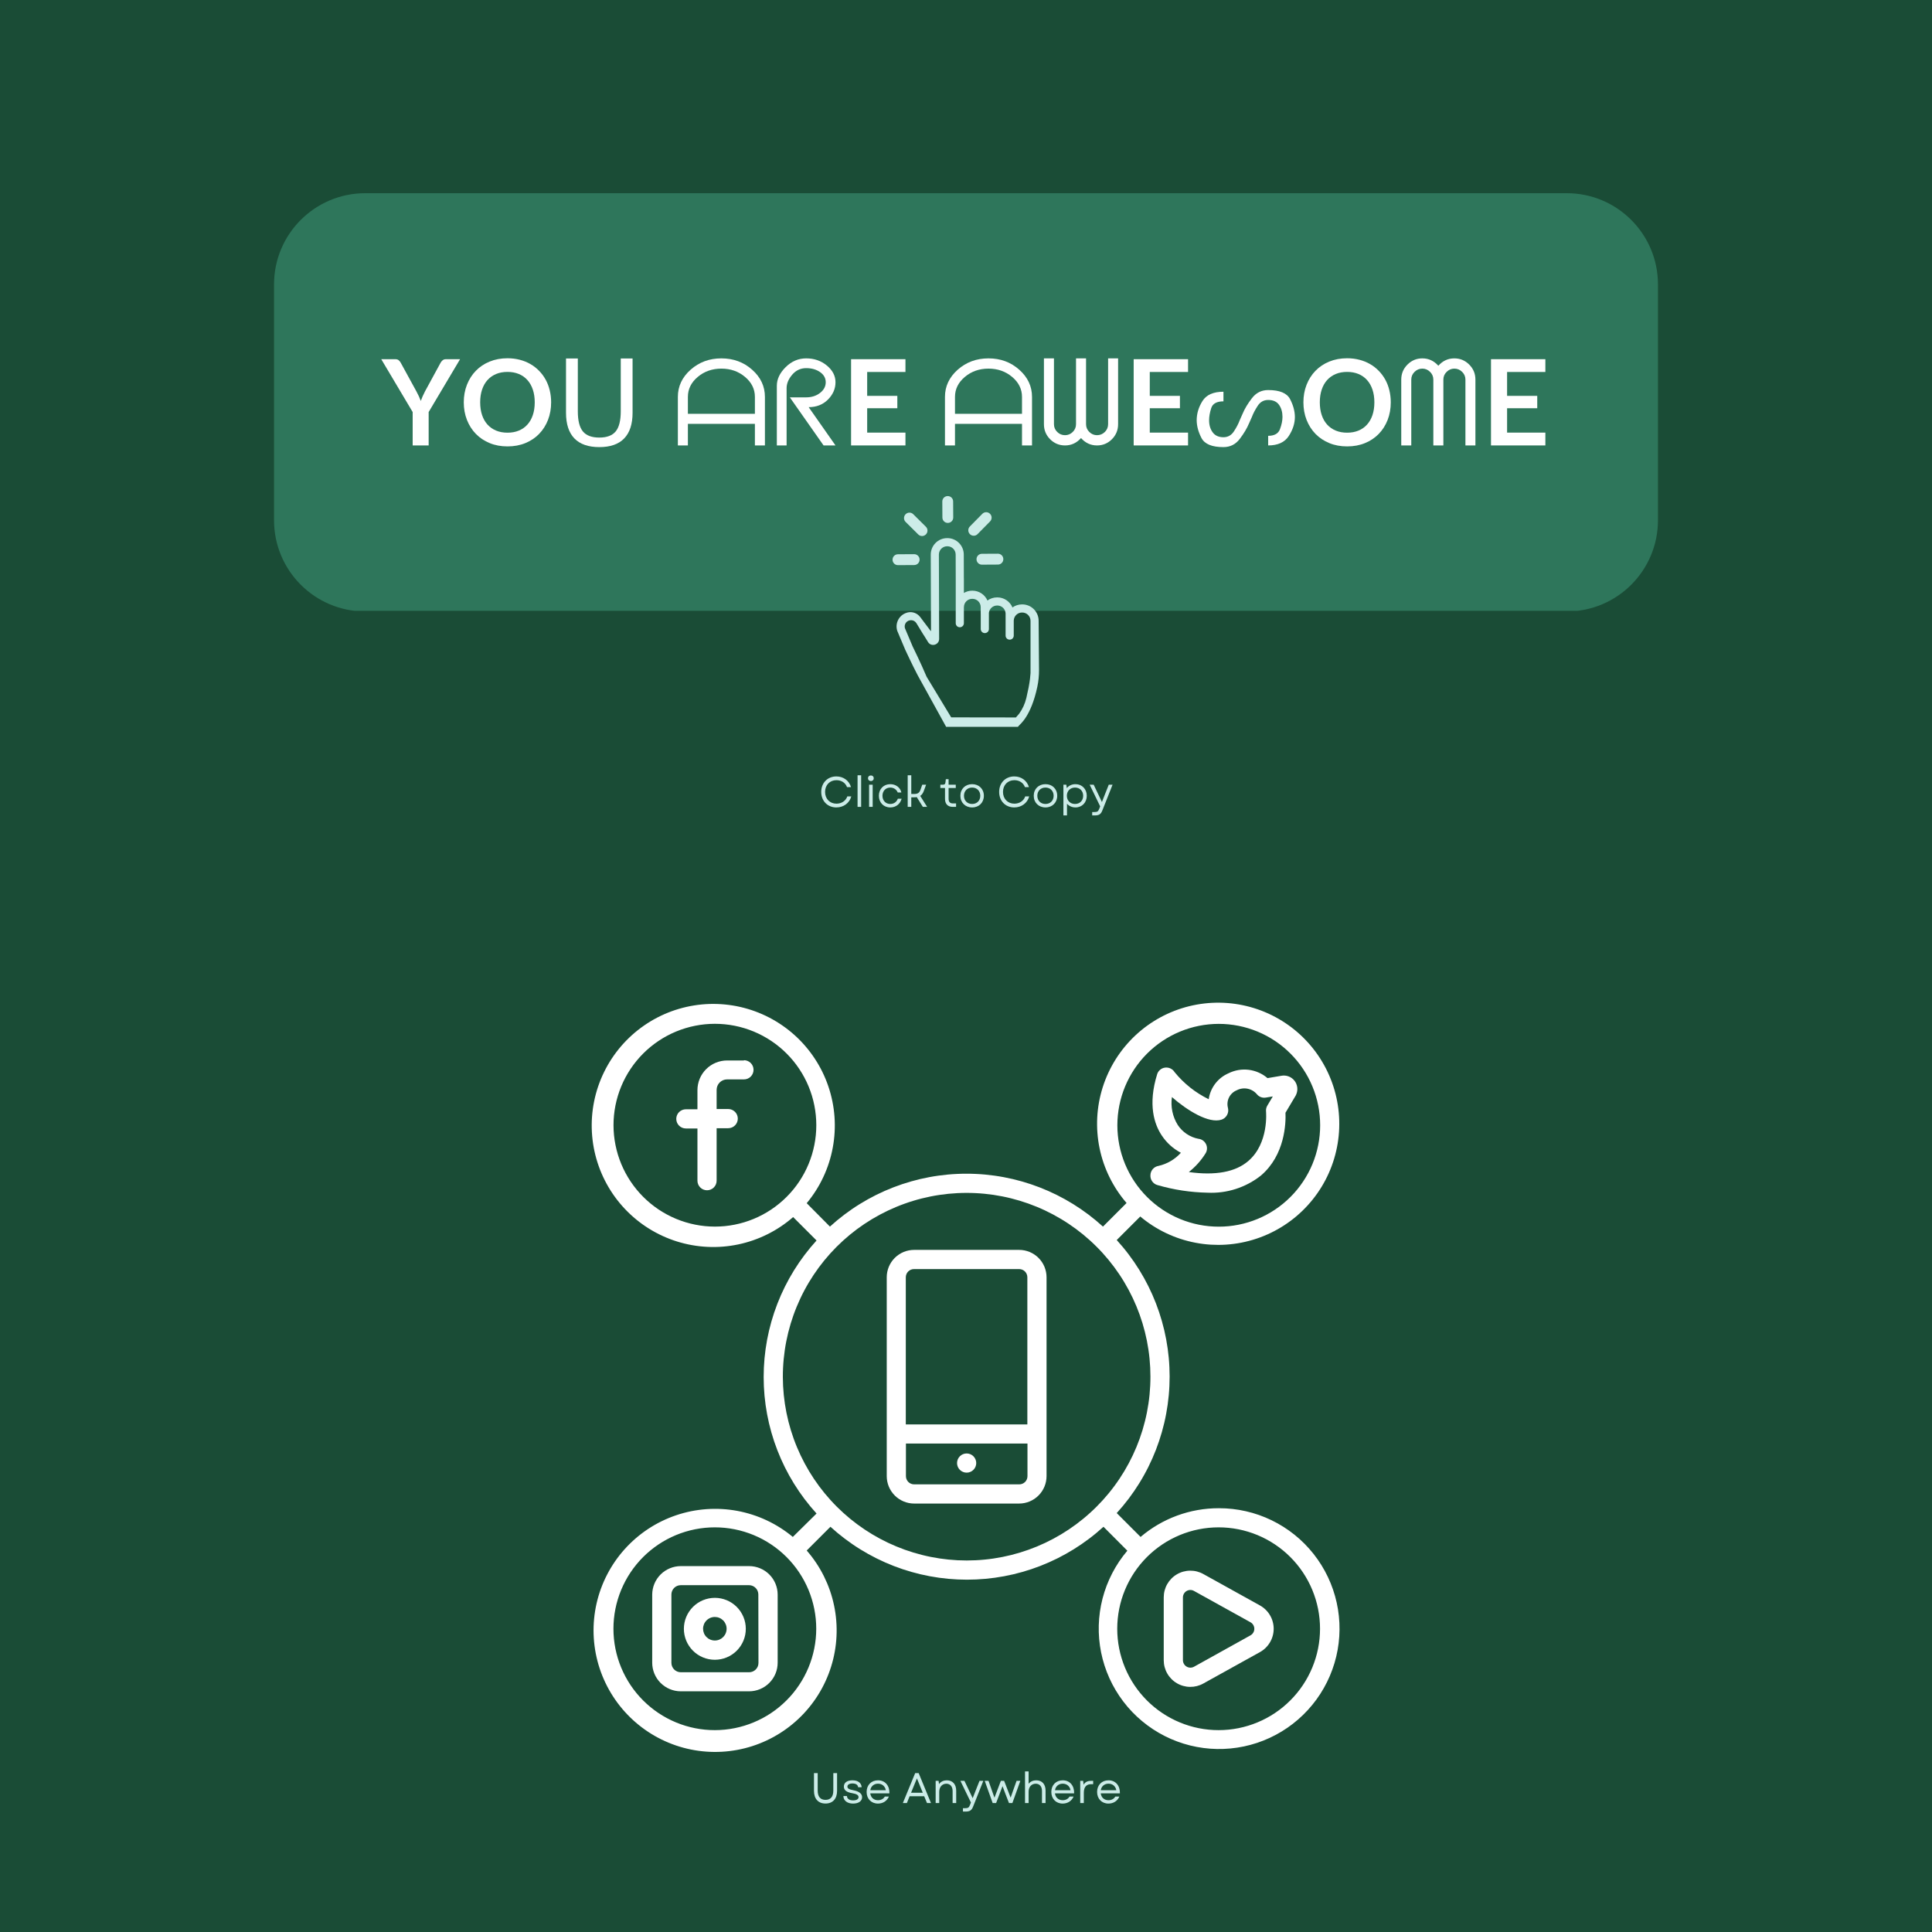 <svg xmlns="http://www.w3.org/2000/svg" xmlns:xlink="http://www.w3.org/1999/xlink" width="1080" zoomAndPan="magnify" viewBox="0 0 810 810" height="1080" preserveAspectRatio="xMidYMid meet" version="1.0"><defs><g/><clipPath id="b40727e7ec"><path d="M 114.891 81 L 695.109 81 L 695.109 256.652 L 114.891 256.652 Z M 114.891 81 " clip-rule="nonzero"/></clipPath><clipPath id="e6858c0aad"><path d="M 153.141 81 L 656.859 81 C 677.984 81 695.109 98.125 695.109 119.25 L 695.109 218.105 C 695.109 239.23 677.984 256.355 656.859 256.355 L 153.141 256.355 C 132.016 256.355 114.891 239.23 114.891 218.105 L 114.891 119.25 C 114.891 98.125 132.016 81 153.141 81 " clip-rule="nonzero"/></clipPath><clipPath id="c0f0c5dcc0"><path d="M 395 207.98 L 400 207.98 L 400 220 L 395 220 Z M 395 207.98 " clip-rule="nonzero"/></clipPath><clipPath id="446e20931b"><path d="M 374.16 232 L 386 232 L 386 237 L 374.16 237 Z M 374.16 232 " clip-rule="nonzero"/></clipPath><clipPath id="d85ef63814"><path d="M 375.715 225.504 L 435.617 225.504 L 435.617 304.73 L 375.715 304.73 Z M 375.715 225.504 " clip-rule="nonzero"/></clipPath></defs><rect x="-81" width="972" fill="#ffffff" y="-81" height="972" fill-opacity="1"/><rect x="-81" width="972" fill="#1a4c36" y="-81" height="972" fill-opacity="1"/><g clip-path="url(#b40727e7ec)"><g clip-path="url(#e6858c0aad)"><path fill="#2e765b" d="M 114.891 81 L 695.109 81 L 695.109 256.086 L 114.891 256.086 Z M 114.891 81 " fill-opacity="1" fill-rule="nonzero"/></g></g><g fill="#ffffff" fill-opacity="1"><g transform="translate(160.17, 186.75)"><g><path d="M 19.547 -14 L 19.547 0 L 12.844 0 L 12.844 -14 L -0.328 -36.156 L 5.594 -36.156 C 6.176 -36.156 6.641 -36.008 6.984 -35.719 C 7.328 -35.438 7.613 -35.082 7.844 -34.656 L 14.453 -22.578 C 14.836 -21.859 15.176 -21.18 15.469 -20.547 C 15.758 -19.91 16.02 -19.281 16.25 -18.656 C 16.469 -19.281 16.719 -19.91 17 -20.547 C 17.281 -21.18 17.602 -21.859 17.969 -22.578 L 24.547 -34.656 C 24.734 -35.02 25.008 -35.359 25.375 -35.672 C 25.738 -35.992 26.207 -36.156 26.781 -36.156 L 32.719 -36.156 Z M 19.547 -14 "/></g></g></g><g fill="#ffffff" fill-opacity="1"><g transform="translate(192.565, 186.75)"><g><path d="M 38.5 -18.078 C 38.5 -15.422 38.062 -12.961 37.188 -10.703 C 36.312 -8.453 35.07 -6.5 33.469 -4.844 C 31.875 -3.195 29.953 -1.91 27.703 -0.984 C 25.453 -0.055 22.953 0.406 20.203 0.406 C 17.461 0.406 14.969 -0.055 12.719 -0.984 C 10.469 -1.91 8.539 -3.195 6.938 -4.844 C 5.332 -6.5 4.086 -8.453 3.203 -10.703 C 2.316 -12.961 1.875 -15.422 1.875 -18.078 C 1.875 -20.723 2.316 -23.176 3.203 -25.438 C 4.086 -27.695 5.332 -29.648 6.938 -31.297 C 8.539 -32.953 10.469 -34.238 12.719 -35.156 C 14.969 -36.082 17.461 -36.547 20.203 -36.547 C 22.035 -36.547 23.758 -36.332 25.375 -35.906 C 26.988 -35.488 28.469 -34.891 29.812 -34.109 C 31.164 -33.336 32.379 -32.395 33.453 -31.281 C 34.535 -30.176 35.453 -28.941 36.203 -27.578 C 36.953 -26.211 37.52 -24.727 37.906 -23.125 C 38.301 -21.52 38.5 -19.836 38.5 -18.078 Z M 31.625 -18.078 C 31.625 -20.055 31.359 -21.832 30.828 -23.406 C 30.297 -24.988 29.535 -26.328 28.547 -27.422 C 27.566 -28.523 26.367 -29.367 24.953 -29.953 C 23.547 -30.535 21.961 -30.828 20.203 -30.828 C 18.43 -30.828 16.844 -30.535 15.438 -29.953 C 14.031 -29.367 12.828 -28.523 11.828 -27.422 C 10.836 -26.328 10.078 -24.988 9.547 -23.406 C 9.016 -21.832 8.75 -20.055 8.75 -18.078 C 8.75 -16.086 9.016 -14.305 9.547 -12.734 C 10.078 -11.16 10.836 -9.828 11.828 -8.734 C 12.828 -7.641 14.031 -6.801 15.438 -6.219 C 16.844 -5.633 18.43 -5.344 20.203 -5.344 C 21.961 -5.344 23.547 -5.633 24.953 -6.219 C 26.367 -6.801 27.566 -7.641 28.547 -8.734 C 29.535 -9.828 30.297 -11.16 30.828 -12.734 C 31.359 -14.305 31.625 -16.086 31.625 -18.078 Z M 31.625 -18.078 "/></g></g></g><g fill="#ffffff" fill-opacity="1"><g transform="translate(232.959, 186.75)"><g><path d="M 4.344 -36.453 L 9.297 -36.453 L 9.297 -14.312 C 9.297 -10.406 10.004 -7.594 11.422 -5.875 C 12.836 -4.156 15.133 -3.297 18.312 -3.297 C 21.469 -3.297 23.754 -4.156 25.172 -5.875 C 26.586 -7.594 27.297 -10.406 27.297 -14.312 L 27.297 -36.453 L 32.25 -36.453 L 32.25 -13.703 C 32.25 -8.941 31.07 -5.348 28.719 -2.922 C 26.375 -0.504 22.906 0.703 18.312 0.703 C 13.707 0.703 10.227 -0.504 7.875 -2.922 C 5.52 -5.348 4.344 -8.941 4.344 -13.703 Z M 4.344 -36.453 "/></g></g></g><g fill="#ffffff" fill-opacity="1"><g transform="translate(269.55, 186.75)"><g/></g></g><g fill="#ffffff" fill-opacity="1"><g transform="translate(281.698, 186.75)"><g><path d="M 34.797 -13.25 L 34.797 -20.344 C 34.797 -23.613 33.422 -26.406 30.672 -28.719 C 27.922 -31.039 24.613 -32.203 20.75 -32.203 C 16.883 -32.203 13.578 -31.039 10.828 -28.719 C 8.078 -26.406 6.703 -23.613 6.703 -20.344 L 6.703 -13.25 Z M 2.5 0 L 2.5 -20.344 C 2.5 -24.781 4.281 -28.582 7.844 -31.75 C 11.414 -34.914 15.719 -36.5 20.75 -36.5 C 25.781 -36.5 30.078 -34.914 33.641 -31.75 C 37.211 -28.582 39 -24.781 39 -20.344 L 39 0 L 34.797 0 L 34.797 -9.047 L 6.703 -9.047 L 6.703 0 Z M 2.5 0 "/></g></g></g><g fill="#ffffff" fill-opacity="1"><g transform="translate(323.192, 186.75)"><g><path d="M 7.953 -20.156 L 14.797 -20.156 C 17.066 -20.156 19 -20.77 20.594 -22 C 22.195 -23.227 23 -24.727 23 -26.5 C 23 -28.227 22.207 -29.645 20.625 -30.75 C 19.039 -31.852 17.098 -32.406 14.797 -32.406 C 12.461 -32.406 10.508 -31.488 8.938 -29.656 C 7.375 -27.82 6.594 -25.938 6.594 -24 L 6.594 0 L 2.5 0 L 2.5 -25 C 2.5 -27.77 3.734 -30.379 6.203 -32.828 C 8.672 -35.273 11.535 -36.5 14.797 -36.5 C 18.16 -36.5 21.051 -35.5 23.469 -33.5 C 25.883 -31.5 27.094 -29.164 27.094 -26.5 C 27.094 -23.77 26.035 -21.344 23.922 -19.219 C 21.805 -17.102 19.113 -16.047 15.844 -16.047 L 27.094 0 L 22.094 0 Z M 7.953 -20.156 "/></g></g></g><g fill="#ffffff" fill-opacity="1"><g transform="translate(352.787, 186.75)"><g><path d="M 10.781 -30.797 L 10.781 -20.781 L 23.422 -20.781 L 23.422 -15.594 L 10.781 -15.594 L 10.781 -5.375 L 26.828 -5.375 L 26.828 0 L 4.031 0 L 4.031 -36.156 L 26.828 -36.156 L 26.828 -30.797 Z M 10.781 -30.797 "/></g></g></g><g fill="#ffffff" fill-opacity="1"><g transform="translate(381.532, 186.75)"><g/></g></g><g fill="#ffffff" fill-opacity="1"><g transform="translate(393.681, 186.75)"><g><path d="M 34.797 -13.25 L 34.797 -20.344 C 34.797 -23.613 33.422 -26.406 30.672 -28.719 C 27.922 -31.039 24.613 -32.203 20.75 -32.203 C 16.883 -32.203 13.578 -31.039 10.828 -28.719 C 8.078 -26.406 6.703 -23.613 6.703 -20.344 L 6.703 -13.25 Z M 2.5 0 L 2.5 -20.344 C 2.5 -24.781 4.281 -28.582 7.844 -31.75 C 11.414 -34.914 15.719 -36.5 20.75 -36.5 C 25.781 -36.5 30.078 -34.914 33.641 -31.75 C 37.211 -28.582 39 -24.781 39 -20.344 L 39 0 L 34.797 0 L 34.797 -9.047 L 6.703 -9.047 L 6.703 0 Z M 2.5 0 "/></g></g></g><g fill="#ffffff" fill-opacity="1"><g transform="translate(435.174, 186.75)"><g><path d="M 33.594 -8.906 C 33.594 -6.438 32.727 -4.332 31 -2.594 C 29.27 -0.863 27.188 0 24.75 0 C 22.113 0 19.879 -1.031 18.047 -3.094 C 16.211 -1.031 13.977 0 11.344 0 C 8.914 0 6.832 -0.863 5.094 -2.594 C 3.363 -4.332 2.5 -6.438 2.5 -8.906 L 2.5 -36.5 L 6.703 -36.5 L 6.703 -8.906 C 6.703 -7.633 7.16 -6.547 8.078 -5.641 C 8.992 -4.742 10.082 -4.297 11.344 -4.297 C 12.582 -4.297 13.66 -4.742 14.578 -5.641 C 15.492 -6.547 15.953 -7.633 15.953 -8.906 L 15.953 -36.5 L 20.156 -36.5 L 20.156 -8.906 C 20.156 -7.633 20.613 -6.547 21.531 -5.641 C 22.445 -4.742 23.52 -4.297 24.75 -4.297 C 26.02 -4.297 27.113 -4.742 28.031 -5.641 C 28.945 -6.547 29.406 -7.633 29.406 -8.906 L 29.406 -36.5 L 33.594 -36.5 Z M 33.594 -8.906 "/></g></g></g><g fill="#ffffff" fill-opacity="1"><g transform="translate(471.268, 186.75)"><g><path d="M 10.781 -30.797 L 10.781 -20.781 L 23.422 -20.781 L 23.422 -15.594 L 10.781 -15.594 L 10.781 -5.375 L 26.828 -5.375 L 26.828 0 L 4.031 0 L 4.031 -36.156 L 26.828 -36.156 L 26.828 -30.797 Z M 10.781 -30.797 "/></g></g></g><g fill="#ffffff" fill-opacity="1"><g transform="translate(500.014, 186.75)"><g><path d="M 19.734 -10.547 L 20.953 -13.281 C 21.797 -15.332 23.094 -17.5 24.844 -19.781 C 26.594 -22.07 28.867 -23.219 31.672 -23.219 C 36.473 -23.219 39.535 -21.945 40.859 -19.406 C 42.18 -16.863 42.852 -14.383 42.875 -11.969 C 42.875 -9.258 42.02 -6.586 40.312 -3.953 C 38.602 -1.316 35.723 0 31.672 0 L 31.672 -4.031 C 34.285 -4.031 35.938 -4.961 36.625 -6.828 C 37.32 -8.691 37.672 -10.406 37.672 -11.969 C 37.672 -13.977 37.191 -15.66 36.234 -17.016 C 35.273 -18.379 33.754 -19.062 31.672 -19.062 C 29.805 -19.062 28.336 -18.234 27.266 -16.578 C 26.191 -14.93 25.391 -13.395 24.859 -11.969 L 23.641 -9.234 C 22.785 -7.18 21.488 -5.008 19.75 -2.719 C 18.008 -0.438 15.734 0.703 12.922 0.703 C 8.117 0.703 5.051 -0.562 3.719 -3.094 C 2.395 -5.633 1.723 -8.117 1.703 -10.547 C 1.703 -13.359 2.516 -16.055 4.141 -18.641 C 5.773 -21.223 8.703 -22.516 12.922 -22.516 L 12.922 -18.484 C 10.129 -18.484 8.426 -17.551 7.812 -15.688 C 7.207 -13.82 6.906 -12.109 6.906 -10.547 C 6.906 -8.523 7.41 -6.832 8.422 -5.469 C 9.43 -4.113 10.93 -3.438 12.922 -3.438 C 14.785 -3.438 16.254 -4.266 17.328 -5.922 C 18.41 -7.578 19.211 -9.117 19.734 -10.547 Z M 19.734 -10.547 "/></g></g></g><g fill="#ffffff" fill-opacity="1"><g transform="translate(544.587, 186.75)"><g><path d="M 38.5 -18.078 C 38.5 -15.422 38.062 -12.961 37.188 -10.703 C 36.312 -8.453 35.07 -6.5 33.469 -4.844 C 31.875 -3.195 29.953 -1.91 27.703 -0.984 C 25.453 -0.055 22.953 0.406 20.203 0.406 C 17.461 0.406 14.969 -0.055 12.719 -0.984 C 10.469 -1.91 8.539 -3.195 6.938 -4.844 C 5.332 -6.5 4.086 -8.453 3.203 -10.703 C 2.316 -12.961 1.875 -15.422 1.875 -18.078 C 1.875 -20.723 2.316 -23.176 3.203 -25.438 C 4.086 -27.695 5.332 -29.648 6.938 -31.297 C 8.539 -32.953 10.469 -34.238 12.719 -35.156 C 14.969 -36.082 17.461 -36.547 20.203 -36.547 C 22.035 -36.547 23.758 -36.332 25.375 -35.906 C 26.988 -35.488 28.469 -34.891 29.812 -34.109 C 31.164 -33.336 32.379 -32.395 33.453 -31.281 C 34.535 -30.176 35.453 -28.941 36.203 -27.578 C 36.953 -26.211 37.52 -24.727 37.906 -23.125 C 38.301 -21.52 38.5 -19.836 38.5 -18.078 Z M 31.625 -18.078 C 31.625 -20.055 31.359 -21.832 30.828 -23.406 C 30.297 -24.988 29.535 -26.328 28.547 -27.422 C 27.566 -28.523 26.367 -29.367 24.953 -29.953 C 23.547 -30.535 21.961 -30.828 20.203 -30.828 C 18.43 -30.828 16.844 -30.535 15.438 -29.953 C 14.031 -29.367 12.828 -28.523 11.828 -27.422 C 10.836 -26.328 10.078 -24.988 9.547 -23.406 C 9.016 -21.832 8.75 -20.055 8.75 -18.078 C 8.75 -16.086 9.016 -14.305 9.547 -12.734 C 10.078 -11.16 10.836 -9.828 11.828 -8.734 C 12.828 -7.641 14.031 -6.801 15.438 -6.219 C 16.844 -5.633 18.43 -5.344 20.203 -5.344 C 21.961 -5.344 23.547 -5.633 24.953 -6.219 C 26.367 -6.801 27.566 -7.641 28.547 -8.734 C 29.535 -9.828 30.297 -11.16 30.828 -12.734 C 31.359 -14.305 31.625 -16.086 31.625 -18.078 Z M 31.625 -18.078 "/></g></g></g><g fill="#ffffff" fill-opacity="1"><g transform="translate(584.981, 186.75)"><g><path d="M 2.5 -27.594 C 2.5 -30.062 3.363 -32.16 5.094 -33.891 C 6.832 -35.629 8.914 -36.5 11.344 -36.5 C 13.977 -36.5 16.211 -35.469 18.047 -33.406 C 19.879 -35.469 22.113 -36.5 24.75 -36.5 C 27.188 -36.5 29.27 -35.629 31 -33.891 C 32.727 -32.16 33.594 -30.062 33.594 -27.594 L 33.594 0 L 29.406 0 L 29.406 -27.594 C 29.406 -28.863 28.945 -29.945 28.031 -30.844 C 27.113 -31.75 26.02 -32.203 24.75 -32.203 C 23.52 -32.203 22.445 -31.75 21.531 -30.844 C 20.613 -29.945 20.156 -28.863 20.156 -27.594 L 20.156 0 L 15.953 0 L 15.953 -27.594 C 15.953 -28.863 15.492 -29.945 14.578 -30.844 C 13.66 -31.75 12.582 -32.203 11.344 -32.203 C 10.082 -32.203 8.992 -31.75 8.078 -30.844 C 7.16 -29.945 6.703 -28.863 6.703 -27.594 L 6.703 0 L 2.5 0 Z M 2.5 -27.594 "/></g></g></g><g fill="#ffffff" fill-opacity="1"><g transform="translate(621.075, 186.75)"><g><path d="M 10.781 -30.797 L 10.781 -20.781 L 23.422 -20.781 L 23.422 -15.594 L 10.781 -15.594 L 10.781 -5.375 L 26.828 -5.375 L 26.828 0 L 4.031 0 L 4.031 -36.156 L 26.828 -36.156 L 26.828 -30.797 Z M 10.781 -30.797 "/></g></g></g><g clip-path="url(#c0f0c5dcc0)"><path fill="#ccece8" d="M 397.344 207.98 L 397.309 207.98 C 396.066 207.988 395.059 209.008 395.066 210.254 L 395.105 216.988 C 395.109 218.234 396.129 219.242 397.371 219.238 L 397.406 219.238 C 398.648 219.23 399.656 218.211 399.648 216.965 L 399.609 210.23 C 399.602 208.984 398.586 207.973 397.344 207.98 " fill-opacity="1" fill-rule="nonzero"/></g><path fill="#ccece8" d="M 418.379 232.145 L 411.652 232.18 C 410.41 232.188 409.402 233.207 409.41 234.453 L 409.41 234.492 C 409.418 235.738 410.434 236.746 411.676 236.738 L 418.406 236.699 C 419.648 236.695 420.652 235.672 420.648 234.426 L 420.648 234.391 C 420.641 233.145 419.621 232.137 418.379 232.145 " fill-opacity="1" fill-rule="nonzero"/><path fill="#ccece8" d="M 415.09 218.617 C 415.512 218.188 415.746 217.617 415.742 217.016 C 415.738 216.41 415.5 215.844 415.07 215.418 L 415.047 215.395 C 414.617 214.969 414.051 214.738 413.449 214.742 C 412.848 214.742 412.281 214.98 411.859 215.41 L 406.609 220.734 C 406.188 221.164 405.957 221.734 405.961 222.34 C 405.961 222.941 406.199 223.508 406.629 223.934 L 406.652 223.957 C 407.082 224.383 407.648 224.613 408.25 224.609 C 408.855 224.609 409.418 224.371 409.84 223.941 L 415.09 218.617 " fill-opacity="1" fill-rule="nonzero"/><g clip-path="url(#446e20931b)"><path fill="#ccece8" d="M 383.273 232.34 L 376.449 232.379 C 375.203 232.387 374.199 233.406 374.207 234.652 L 374.207 234.691 C 374.215 235.938 375.23 236.945 376.473 236.938 L 383.301 236.898 C 384.543 236.891 385.547 235.871 385.539 234.625 L 385.539 234.59 C 385.531 233.344 384.516 232.336 383.273 232.34 " fill-opacity="1" fill-rule="nonzero"/></g><path fill="#ccece8" d="M 382.875 215.574 C 382.445 215.148 381.879 214.918 381.277 214.922 C 380.676 214.926 380.109 215.164 379.688 215.59 L 379.66 215.617 C 379.238 216.047 379.008 216.613 379.012 217.219 C 379.016 217.824 379.25 218.391 379.68 218.816 L 384.988 224.082 C 385.418 224.504 385.984 224.738 386.586 224.734 C 387.188 224.73 387.754 224.492 388.18 224.062 L 388.203 224.039 C 388.625 223.609 388.855 223.039 388.852 222.434 C 388.848 221.832 388.613 221.266 388.184 220.84 L 382.875 215.574 " fill-opacity="1" fill-rule="nonzero"/><g clip-path="url(#d85ef63814)"><path fill="#ccece8" d="M 432.051 278.656 L 432.051 282.203 C 431.984 283.441 431.789 285.387 431.258 288.199 C 430.969 289.668 430.664 291.07 430.348 292.41 C 430.348 292.414 430.348 292.418 430.344 292.422 C 430.324 292.512 430.305 292.598 430.285 292.68 C 429.715 295.043 428.703 297.277 427.273 299.238 C 427.262 299.254 427.25 299.27 427.238 299.289 C 426.965 299.602 426.672 299.922 426.352 300.293 C 426.215 300.453 426.074 300.617 425.93 300.797 L 398.793 300.758 L 388.484 283.719 C 385.938 277.711 382.836 271.465 382.637 271.031 L 379.395 263.367 C 379.164 262.574 379.32 261.73 379.836 261.047 C 380.184 260.586 380.695 260.27 381.25 260.117 L 381.285 260.105 C 381.512 260.043 381.746 260.012 381.977 260.012 C 382.875 260.012 383.727 260.488 384.195 261.258 L 387.348 266.418 L 387.348 266.363 L 389.082 269.18 C 390.418 271.348 393.75 270.391 393.742 267.844 L 393.629 232.504 C 393.629 230.586 395.184 229.023 397.098 229.023 L 397.203 229.023 C 399.113 229.023 400.668 230.586 400.668 232.508 L 400.695 242.457 L 400.695 261.281 C 400.695 262.219 401.453 262.98 402.387 262.98 L 402.422 262.98 C 403.355 262.98 404.113 262.219 404.113 261.281 L 404.113 254.535 L 404.129 254.535 C 404.129 252.617 405.684 251.059 407.598 251.059 L 407.699 251.059 C 409.617 251.059 411.168 252.617 411.168 254.535 L 411.168 257.348 L 411.184 257.348 L 411.184 263.73 C 411.184 264.668 411.941 265.43 412.875 265.43 L 412.91 265.43 C 413.844 265.43 414.602 264.668 414.602 263.73 L 414.602 256.906 C 414.816 255.195 416.273 253.867 418.039 253.867 L 418.141 253.867 C 420 253.867 421.512 255.332 421.602 257.176 L 421.602 266.484 C 421.602 267.418 422.359 268.18 423.293 268.18 L 423.328 268.18 C 424.262 268.18 425.02 267.418 425.02 266.484 L 425.02 260.148 C 425.09 258.293 426.613 256.805 428.48 256.805 L 428.582 256.805 C 430.5 256.805 432.051 258.363 432.051 260.281 Z M 435.453 260.281 C 435.453 256.477 432.379 253.395 428.582 253.395 L 428.48 253.395 C 426.988 253.395 425.605 253.871 424.48 254.684 C 423.438 252.203 420.992 250.457 418.141 250.457 L 418.039 250.457 C 416.527 250.457 415.133 250.945 413.996 251.777 C 412.934 249.348 410.512 247.645 407.699 247.645 L 407.598 247.645 C 406.328 247.645 405.137 247.996 404.113 248.598 L 404.113 242.453 L 404.098 242.453 L 404.07 232.504 C 404.07 228.703 400.988 225.613 397.203 225.613 L 397.098 225.613 C 393.309 225.613 390.227 228.703 390.227 232.508 L 390.332 264.469 C 390.332 264.551 390.23 264.586 390.184 264.52 L 385.824 258.727 C 384.605 257.105 382.555 256.305 380.586 256.766 C 380.516 256.785 380.449 256.801 380.383 256.816 L 380.34 256.828 C 379.109 257.168 377.996 257.867 377.207 258.875 C 375.93 260.508 375.566 262.555 376.172 264.465 L 379.516 272.391 L 379.539 272.438 C 379.684 272.75 382.289 278.398 384.715 283.051 L 396.672 304.73 L 426.742 304.73 L 427.395 304.02 C 427.68 303.598 432.281 300.328 434.91 287.906 C 435.402 285.574 435.633 283.195 435.617 280.809 L 435.453 260.281 " fill-opacity="1" fill-rule="nonzero"/></g><path fill="#ffffff" d="M 510.945 632.328 C 507.969 632.324 505.012 632.582 502.082 633.105 C 499.152 633.625 496.289 634.398 493.496 635.426 C 490.703 636.453 488.02 637.719 485.449 639.219 C 482.879 640.723 480.461 642.438 478.195 644.367 L 468.191 634.363 C 469.074 633.398 469.93 632.41 470.77 631.402 C 471.605 630.398 472.418 629.371 473.207 628.328 C 473.992 627.285 474.758 626.223 475.496 625.141 C 476.238 624.062 476.953 622.965 477.641 621.855 C 478.332 620.742 478.992 619.613 479.629 618.469 C 480.266 617.328 480.879 616.172 481.461 615 C 482.043 613.828 482.602 612.645 483.129 611.445 C 483.656 610.25 484.16 609.039 484.633 607.82 C 485.105 606.602 485.547 605.371 485.965 604.129 C 486.379 602.887 486.766 601.637 487.125 600.379 C 487.484 599.121 487.812 597.855 488.113 596.582 C 488.414 595.305 488.684 594.027 488.922 592.738 C 489.164 591.453 489.375 590.164 489.555 588.867 C 489.734 587.57 489.887 586.27 490.008 584.969 C 490.129 583.664 490.219 582.359 490.277 581.051 C 490.34 579.746 490.371 578.438 490.371 577.129 C 490.371 575.82 490.34 574.512 490.277 573.203 C 490.219 571.898 490.129 570.594 490.008 569.289 C 489.887 567.984 489.734 566.688 489.555 565.391 C 489.375 564.094 489.164 562.805 488.922 561.516 C 488.684 560.23 488.414 558.949 488.113 557.676 C 487.812 556.402 487.484 555.137 487.125 553.879 C 486.766 552.617 486.379 551.367 485.965 550.129 C 485.547 548.887 485.105 547.656 484.633 546.438 C 484.16 545.215 483.656 544.008 483.129 542.809 C 482.602 541.613 482.043 540.43 481.461 539.258 C 480.879 538.086 480.266 536.93 479.629 535.785 C 478.992 534.645 478.332 533.516 477.641 532.402 C 476.953 531.289 476.238 530.195 475.496 529.113 C 474.758 528.035 473.992 526.973 473.207 525.93 C 472.418 524.883 471.605 523.859 470.77 522.852 C 469.93 521.844 469.074 520.859 468.191 519.891 L 478.062 510.023 C 478.887 510.715 479.734 511.383 480.605 512.023 C 481.477 512.664 482.363 513.277 483.273 513.863 C 484.18 514.445 485.105 515 486.051 515.523 C 486.996 516.051 487.953 516.543 488.93 517.008 C 489.906 517.473 490.895 517.902 491.898 518.305 C 492.902 518.703 493.914 519.074 494.941 519.41 C 495.969 519.746 497.004 520.047 498.051 520.316 C 499.098 520.586 500.148 520.824 501.211 521.023 C 502.273 521.227 503.336 521.395 504.41 521.531 C 505.48 521.664 506.555 521.766 507.633 521.832 C 508.711 521.895 509.793 521.926 510.871 521.926 C 511.949 521.922 513.031 521.883 514.109 521.812 C 515.184 521.738 516.258 521.633 517.332 521.492 C 518.402 521.352 519.465 521.18 520.527 520.969 C 521.586 520.762 522.637 520.52 523.684 520.242 C 524.727 519.969 525.762 519.66 526.785 519.316 C 527.809 518.977 528.824 518.602 529.824 518.195 C 530.824 517.789 531.812 517.352 532.785 516.883 C 533.758 516.414 534.715 515.914 535.652 515.383 C 536.594 514.852 537.52 514.293 538.422 513.703 C 539.328 513.113 540.215 512.496 541.078 511.852 C 541.945 511.207 542.789 510.535 543.613 509.836 C 544.434 509.133 545.234 508.41 546.012 507.66 C 546.789 506.906 547.539 506.133 548.266 505.336 C 548.996 504.535 549.695 503.715 550.371 502.871 C 551.047 502.027 551.691 501.164 552.312 500.281 C 552.93 499.395 553.523 498.492 554.086 497.57 C 554.645 496.648 555.18 495.707 555.68 494.754 C 556.184 493.797 556.652 492.824 557.094 491.84 C 557.531 490.852 557.941 489.852 558.316 488.84 C 558.695 487.828 559.039 486.805 559.348 485.77 C 559.66 484.734 559.938 483.691 560.18 482.641 C 560.426 481.59 560.637 480.531 560.812 479.465 C 560.988 478.398 561.133 477.328 561.242 476.254 C 561.352 475.18 561.426 474.102 561.465 473.023 C 561.504 471.945 561.508 470.863 561.48 469.785 C 561.449 468.707 561.387 467.629 561.289 466.551 C 561.191 465.477 561.059 464.406 560.895 463.34 C 560.727 462.27 560.527 461.211 560.293 460.156 C 560.059 459.102 559.793 458.055 559.492 457.02 C 559.191 455.98 558.855 454.953 558.492 453.938 C 558.125 452.922 557.727 451.918 557.297 450.93 C 556.867 449.938 556.406 448.961 555.914 448 C 555.422 447.039 554.898 446.094 554.344 445.168 C 553.793 444.238 553.211 443.328 552.598 442.438 C 551.988 441.547 551.352 440.676 550.684 439.828 C 550.016 438.977 549.324 438.148 548.605 437.344 C 547.887 436.539 547.141 435.758 546.371 434.996 C 545.605 434.238 544.812 433.508 543.996 432.797 C 543.18 432.09 542.344 431.41 541.484 430.754 C 540.625 430.102 539.746 429.477 538.844 428.879 C 537.945 428.277 537.027 427.711 536.094 427.172 C 535.156 426.633 534.207 426.121 533.238 425.645 C 532.27 425.164 531.285 424.715 530.289 424.301 C 529.293 423.883 528.285 423.5 527.262 423.148 C 526.242 422.797 525.211 422.477 524.168 422.191 C 523.129 421.906 522.078 421.652 521.02 421.434 C 519.965 421.215 518.898 421.031 517.832 420.879 C 516.762 420.727 515.688 420.609 514.609 420.527 C 513.535 420.445 512.457 420.398 511.375 420.383 C 510.297 420.371 509.215 420.391 508.137 420.445 C 507.059 420.5 505.984 420.59 504.91 420.715 C 503.836 420.836 502.77 420.996 501.707 421.188 C 500.645 421.379 499.59 421.605 498.539 421.863 C 497.492 422.121 496.453 422.414 495.422 422.742 C 494.395 423.066 493.375 423.426 492.367 423.816 C 491.359 424.207 490.367 424.629 489.387 425.082 C 488.406 425.535 487.441 426.02 486.492 426.535 C 485.543 427.051 484.613 427.598 483.699 428.172 C 482.785 428.746 481.891 429.348 481.012 429.98 C 480.137 430.613 479.281 431.273 478.449 431.961 C 477.617 432.645 476.805 433.359 476.016 434.098 C 475.227 434.836 474.465 435.598 473.723 436.387 C 472.984 437.172 472.27 437.98 471.582 438.816 C 470.895 439.648 470.234 440.5 469.602 441.375 C 468.969 442.25 468.363 443.145 467.785 444.059 C 467.211 444.973 466.664 445.902 466.148 446.852 C 465.629 447.797 465.145 448.762 464.688 449.742 C 464.234 450.723 463.809 451.715 463.418 452.719 C 463.023 453.727 462.664 454.746 462.34 455.773 C 462.012 456.805 461.719 457.844 461.457 458.891 C 461.195 459.938 460.969 460.992 460.773 462.055 C 460.582 463.117 460.422 464.188 460.297 465.258 C 460.172 466.332 460.078 467.406 460.023 468.484 C 459.965 469.562 459.945 470.645 459.957 471.723 C 459.969 472.805 460.016 473.883 460.098 474.957 C 460.176 476.035 460.293 477.109 460.441 478.18 C 460.59 479.25 460.773 480.312 460.992 481.371 C 461.211 482.43 461.461 483.477 461.746 484.52 C 462.027 485.562 462.348 486.594 462.695 487.617 C 463.047 488.637 463.43 489.648 463.844 490.645 C 464.258 491.641 464.703 492.625 465.184 493.594 C 465.66 494.562 466.168 495.516 466.707 496.449 C 467.242 497.387 467.812 498.305 468.406 499.207 C 469.004 500.105 469.629 500.984 470.281 501.848 C 470.934 502.707 471.613 503.547 472.32 504.363 L 462.426 514.258 C 461.457 513.379 460.469 512.52 459.465 511.684 C 458.457 510.848 457.43 510.035 456.387 509.246 C 455.344 508.457 454.281 507.691 453.203 506.953 C 452.121 506.211 451.027 505.496 449.914 504.809 C 448.801 504.121 447.672 503.457 446.531 502.82 C 445.387 502.184 444.23 501.574 443.059 500.988 C 441.887 500.406 440.703 499.852 439.504 499.32 C 438.309 498.793 437.102 498.293 435.879 497.82 C 434.66 497.348 433.43 496.902 432.188 496.484 C 430.945 496.07 429.699 495.684 428.438 495.324 C 427.18 494.965 425.914 494.637 424.641 494.336 C 423.367 494.039 422.086 493.77 420.801 493.527 C 419.512 493.285 418.223 493.074 416.926 492.895 C 415.629 492.715 414.332 492.562 413.027 492.441 C 411.723 492.32 410.418 492.23 409.113 492.172 C 407.805 492.109 406.496 492.082 405.188 492.082 C 403.879 492.082 402.57 492.109 401.266 492.172 C 399.957 492.23 398.652 492.32 397.348 492.441 C 396.047 492.562 394.746 492.715 393.449 492.895 C 392.152 493.074 390.863 493.285 389.574 493.527 C 388.289 493.77 387.008 494.039 385.734 494.336 C 384.461 494.637 383.195 494.965 381.938 495.324 C 380.68 495.684 379.43 496.07 378.188 496.484 C 376.945 496.902 375.715 497.348 374.496 497.82 C 373.277 498.293 372.066 498.793 370.871 499.32 C 369.672 499.852 368.488 500.406 367.316 500.988 C 366.145 501.574 364.988 502.184 363.844 502.82 C 362.703 503.457 361.574 504.121 360.461 504.809 C 359.348 505.496 358.254 506.211 357.172 506.953 C 356.094 507.691 355.031 508.457 353.988 509.246 C 352.945 510.035 351.918 510.848 350.91 511.684 C 349.906 512.52 348.918 513.379 347.953 514.258 L 338.215 504.441 C 338.91 503.609 339.574 502.754 340.211 501.879 C 340.852 501.004 341.461 500.109 342.043 499.195 C 342.625 498.277 343.176 497.348 343.699 496.398 C 344.219 495.445 344.711 494.48 345.172 493.5 C 345.633 492.52 346.062 491.523 346.457 490.516 C 346.855 489.508 347.219 488.488 347.551 487.453 C 347.883 486.422 348.18 485.383 348.445 484.332 C 348.711 483.281 348.941 482.223 349.141 481.156 C 349.34 480.09 349.504 479.02 349.633 477.941 C 349.762 476.867 349.855 475.789 349.918 474.707 C 349.977 473.625 350.004 472.539 349.996 471.457 C 349.988 470.371 349.945 469.289 349.867 468.211 C 349.789 467.129 349.676 466.051 349.531 464.977 C 349.383 463.902 349.203 462.836 348.988 461.773 C 348.773 460.711 348.527 459.656 348.246 458.609 C 347.965 457.562 347.648 456.527 347.301 455.5 C 346.953 454.473 346.574 453.457 346.16 452.457 C 345.746 451.453 345.305 450.465 344.828 449.492 C 344.352 448.516 343.848 447.559 343.309 446.617 C 342.773 445.676 342.207 444.754 341.609 443.848 C 341.016 442.941 340.391 442.055 339.738 441.191 C 339.086 440.324 338.406 439.48 337.703 438.66 C 336.996 437.836 336.266 437.039 335.508 436.262 C 334.75 435.484 333.969 434.734 333.164 434.008 C 332.359 433.285 331.531 432.582 330.684 431.91 C 329.832 431.238 328.961 430.594 328.07 429.977 C 327.18 429.359 326.273 428.77 325.344 428.211 C 324.414 427.648 323.469 427.121 322.508 426.621 C 321.547 426.121 320.57 425.652 319.578 425.219 C 318.586 424.781 317.578 424.375 316.562 424.004 C 315.543 423.629 314.516 423.289 313.477 422.984 C 312.438 422.676 311.391 422.402 310.332 422.16 C 309.273 421.922 308.211 421.715 307.141 421.543 C 306.07 421.371 304.996 421.234 303.918 421.129 C 302.84 421.023 301.758 420.957 300.676 420.922 C 299.59 420.887 298.508 420.887 297.426 420.918 C 296.34 420.953 295.262 421.023 294.18 421.125 C 293.102 421.23 292.027 421.367 290.957 421.539 C 289.887 421.711 288.824 421.918 287.766 422.156 C 286.711 422.395 285.66 422.668 284.621 422.977 C 283.582 423.281 282.555 423.621 281.535 423.992 C 280.52 424.367 279.512 424.77 278.52 425.207 C 277.527 425.645 276.551 426.109 275.59 426.609 C 274.625 427.109 273.68 427.637 272.754 428.195 C 271.824 428.754 270.914 429.344 270.023 429.961 C 269.133 430.578 268.262 431.223 267.41 431.895 C 266.562 432.566 265.734 433.266 264.93 433.992 C 264.125 434.719 263.344 435.469 262.586 436.242 C 261.828 437.02 261.094 437.816 260.391 438.637 C 259.684 439.461 259.004 440.305 258.352 441.168 C 257.699 442.035 257.074 442.922 256.477 443.824 C 255.883 444.73 255.312 445.652 254.777 446.594 C 254.238 447.535 253.734 448.492 253.258 449.469 C 252.781 450.441 252.336 451.43 251.922 452.43 C 251.512 453.434 251.129 454.449 250.781 455.473 C 250.434 456.5 250.117 457.535 249.836 458.582 C 249.551 459.629 249.305 460.684 249.09 461.746 C 248.875 462.809 248.691 463.875 248.547 464.949 C 248.398 466.023 248.285 467.102 248.207 468.184 C 248.129 469.266 248.086 470.348 248.078 471.43 C 248.07 472.516 248.094 473.598 248.156 474.68 C 248.215 475.762 248.309 476.84 248.438 477.918 C 248.566 478.992 248.73 480.062 248.926 481.129 C 249.125 482.195 249.355 483.254 249.621 484.305 C 249.887 485.355 250.184 486.398 250.516 487.43 C 250.848 488.461 251.211 489.48 251.605 490.492 C 252.004 491.5 252.43 492.496 252.891 493.477 C 253.352 494.457 253.84 495.422 254.363 496.375 C 254.883 497.324 255.434 498.258 256.016 499.172 C 256.598 500.086 257.207 500.98 257.844 501.859 C 258.484 502.734 259.148 503.59 259.84 504.422 C 260.535 505.258 261.254 506.066 261.996 506.855 C 262.742 507.641 263.512 508.406 264.305 509.145 C 265.098 509.883 265.914 510.598 266.75 511.281 C 267.59 511.969 268.449 512.629 269.328 513.262 C 270.211 513.891 271.109 514.496 272.031 515.07 C 272.949 515.645 273.887 516.188 274.84 516.703 C 275.793 517.219 276.762 517.703 277.746 518.156 C 278.73 518.609 279.73 519.027 280.742 519.418 C 281.754 519.809 282.777 520.164 283.809 520.488 C 284.844 520.812 285.887 521.102 286.941 521.359 C 287.992 521.617 289.055 521.84 290.121 522.027 C 291.188 522.219 292.262 522.375 293.336 522.496 C 294.414 522.617 295.496 522.703 296.578 522.754 C 297.66 522.809 298.742 522.824 299.828 522.809 C 300.91 522.793 301.992 522.742 303.074 522.656 C 304.152 522.57 305.23 522.449 306.301 522.293 C 307.375 522.141 308.441 521.949 309.504 521.73 C 310.562 521.508 311.617 521.25 312.66 520.961 C 313.707 520.672 314.738 520.348 315.762 519.992 C 316.785 519.637 317.797 519.246 318.797 518.828 C 319.797 518.406 320.781 517.957 321.75 517.473 C 322.723 516.988 323.676 516.477 324.613 515.934 C 325.551 515.387 326.469 514.816 327.371 514.211 C 328.27 513.609 329.152 512.98 330.012 512.32 C 330.875 511.66 331.711 510.977 332.527 510.262 L 342.344 520.078 C 341.465 521.047 340.605 522.035 339.77 523.039 C 338.934 524.047 338.121 525.07 337.332 526.117 C 336.543 527.16 335.777 528.223 335.039 529.301 C 334.297 530.383 333.586 531.477 332.895 532.59 C 332.207 533.703 331.543 534.832 330.906 535.973 C 330.27 537.117 329.66 538.273 329.074 539.445 C 328.492 540.617 327.938 541.801 327.406 543 C 326.879 544.195 326.379 545.402 325.906 546.625 C 325.434 547.844 324.988 549.074 324.57 550.316 C 324.156 551.555 323.77 552.805 323.41 554.066 C 323.051 555.324 322.723 556.59 322.422 557.863 C 322.125 559.137 321.855 560.418 321.613 561.703 C 321.371 562.992 321.164 564.281 320.98 565.578 C 320.801 566.875 320.648 568.172 320.527 569.477 C 320.41 570.781 320.316 572.086 320.258 573.391 C 320.195 574.699 320.168 576.008 320.168 577.316 C 320.168 578.625 320.195 579.934 320.258 581.238 C 320.316 582.547 320.41 583.852 320.527 585.156 C 320.648 586.457 320.801 587.758 320.98 589.055 C 321.164 590.352 321.371 591.641 321.613 592.93 C 321.855 594.215 322.125 595.496 322.422 596.77 C 322.723 598.043 323.051 599.309 323.41 600.566 C 323.77 601.824 324.156 603.074 324.57 604.316 C 324.988 605.559 325.434 606.789 325.906 608.008 C 326.379 609.227 326.879 610.438 327.406 611.633 C 327.938 612.832 328.492 614.016 329.074 615.188 C 329.66 616.359 330.27 617.516 330.906 618.66 C 331.543 619.801 332.207 620.93 332.895 622.043 C 333.586 623.156 334.297 624.25 335.039 625.332 C 335.777 626.41 336.543 627.473 337.332 628.516 C 338.121 629.559 338.934 630.586 339.77 631.594 C 340.605 632.598 341.465 633.586 342.344 634.551 L 332.395 644.367 C 331.562 643.676 330.707 643.012 329.832 642.371 C 328.957 641.734 328.059 641.121 327.145 640.543 C 326.23 639.961 325.297 639.406 324.348 638.887 C 323.398 638.363 322.434 637.871 321.453 637.414 C 320.473 636.953 319.477 636.523 318.469 636.125 C 317.457 635.73 316.438 635.367 315.406 635.035 C 314.375 634.703 313.332 634.402 312.281 634.137 C 311.23 633.871 310.172 633.641 309.109 633.441 C 308.043 633.246 306.973 633.082 305.895 632.953 C 304.82 632.824 303.738 632.727 302.656 632.668 C 301.574 632.605 300.492 632.582 299.41 632.59 C 298.324 632.598 297.242 632.641 296.16 632.719 C 295.082 632.797 294.004 632.906 292.93 633.055 C 291.855 633.199 290.785 633.379 289.723 633.594 C 288.66 633.809 287.609 634.059 286.562 634.34 C 285.516 634.621 284.477 634.934 283.449 635.285 C 282.426 635.633 281.41 636.012 280.406 636.426 C 279.406 636.836 278.418 637.281 277.445 637.758 C 276.469 638.23 275.512 638.738 274.57 639.273 C 273.629 639.812 272.707 640.379 271.801 640.973 C 270.895 641.57 270.008 642.191 269.145 642.844 C 268.277 643.496 267.434 644.176 266.609 644.883 C 265.789 645.59 264.988 646.32 264.215 647.078 C 263.438 647.836 262.688 648.617 261.961 649.422 C 261.234 650.227 260.535 651.051 259.863 651.902 C 259.191 652.75 258.543 653.621 257.926 654.512 C 257.309 655.402 256.723 656.312 256.16 657.242 C 255.602 658.168 255.074 659.113 254.574 660.078 C 254.074 661.039 253.605 662.016 253.168 663.008 C 252.734 664 252.328 665.004 251.953 666.023 C 251.582 667.039 251.242 668.066 250.934 669.109 C 250.629 670.148 250.355 671.195 250.113 672.254 C 249.875 673.309 249.668 674.371 249.496 675.441 C 249.324 676.512 249.184 677.586 249.082 678.668 C 248.977 679.746 248.906 680.824 248.871 681.91 C 248.84 682.992 248.836 684.074 248.871 685.16 C 248.906 686.242 248.977 687.324 249.078 688.402 C 249.184 689.48 249.32 690.555 249.492 691.625 C 249.664 692.695 249.867 693.762 250.109 694.816 C 250.348 695.875 250.621 696.922 250.926 697.961 C 251.234 699 251.574 700.031 251.945 701.047 C 252.316 702.066 252.723 703.07 253.16 704.062 C 253.594 705.055 254.062 706.031 254.562 706.996 C 255.059 707.957 255.59 708.902 256.148 709.832 C 256.707 710.762 257.297 711.672 257.914 712.562 C 258.527 713.453 259.176 714.324 259.848 715.172 C 260.52 716.023 261.219 716.852 261.945 717.656 C 262.668 718.461 263.418 719.242 264.195 720 C 264.969 720.758 265.77 721.488 266.59 722.195 C 267.414 722.902 268.258 723.582 269.121 724.234 C 269.988 724.887 270.871 725.512 271.777 726.105 C 272.684 726.703 273.605 727.27 274.547 727.809 C 275.488 728.344 276.445 728.852 277.422 729.328 C 278.395 729.805 279.383 730.246 280.383 730.66 C 281.387 731.074 282.398 731.453 283.426 731.805 C 284.453 732.152 285.488 732.469 286.535 732.75 C 287.582 733.031 288.637 733.281 289.699 733.496 C 290.762 733.711 291.828 733.891 292.902 734.039 C 293.977 734.184 295.055 734.297 296.137 734.375 C 297.215 734.453 298.297 734.496 299.383 734.508 C 300.465 734.516 301.551 734.488 302.633 734.43 C 303.715 734.371 304.793 734.273 305.871 734.145 C 306.945 734.016 308.016 733.855 309.082 733.656 C 310.148 733.461 311.207 733.227 312.258 732.965 C 313.309 732.699 314.352 732.402 315.383 732.07 C 316.414 731.738 317.434 731.375 318.441 730.977 C 319.453 730.582 320.445 730.152 321.43 729.695 C 322.41 729.234 323.375 728.742 324.324 728.223 C 325.277 727.699 326.207 727.148 327.125 726.566 C 328.039 725.988 328.934 725.379 329.809 724.738 C 330.688 724.102 331.543 723.438 332.375 722.742 C 333.207 722.051 334.02 721.332 334.809 720.586 C 335.594 719.844 336.359 719.074 337.098 718.281 C 337.836 717.488 338.547 716.672 339.234 715.832 C 339.922 714.996 340.582 714.137 341.211 713.254 C 341.844 712.375 342.449 711.473 343.023 710.555 C 343.598 709.637 344.141 708.699 344.656 707.746 C 345.172 706.793 345.652 705.82 346.105 704.836 C 346.559 703.852 346.98 702.855 347.371 701.844 C 347.758 700.832 348.117 699.809 348.438 698.773 C 348.762 697.738 349.055 696.695 349.312 695.645 C 349.566 694.59 349.793 693.531 349.98 692.465 C 350.172 691.395 350.328 690.324 350.449 689.246 C 350.57 688.168 350.656 687.09 350.707 686.008 C 350.762 684.926 350.777 683.84 350.762 682.758 C 350.746 681.676 350.691 680.594 350.605 679.512 C 350.52 678.43 350.402 677.355 350.246 676.281 C 350.094 675.207 349.902 674.141 349.68 673.082 C 349.457 672.02 349.203 670.969 348.914 669.922 C 348.621 668.879 348.301 667.844 347.945 666.82 C 347.59 665.797 347.199 664.785 346.781 663.785 C 346.359 662.789 345.906 661.805 345.426 660.832 C 344.941 659.863 344.43 658.91 343.883 657.973 C 343.34 657.035 342.766 656.113 342.164 655.215 C 341.562 654.312 340.93 653.434 340.273 652.57 C 339.613 651.711 338.926 650.871 338.215 650.055 L 348.164 640.105 C 349.133 640.984 350.121 641.844 351.125 642.68 C 352.133 643.52 353.16 644.332 354.203 645.117 C 355.246 645.906 356.309 646.672 357.387 647.41 C 358.469 648.152 359.562 648.867 360.676 649.555 C 361.789 650.242 362.918 650.906 364.059 651.543 C 365.203 652.18 366.359 652.793 367.531 653.375 C 368.703 653.957 369.887 654.516 371.086 655.043 C 372.281 655.57 373.492 656.07 374.711 656.547 C 375.93 657.02 377.16 657.461 378.402 657.879 C 379.645 658.293 380.895 658.68 382.152 659.039 C 383.41 659.398 384.676 659.727 385.949 660.027 C 387.223 660.324 388.504 660.598 389.789 660.836 C 391.078 661.078 392.367 661.289 393.664 661.469 C 394.961 661.648 396.262 661.801 397.562 661.922 C 398.867 662.043 400.172 662.133 401.477 662.191 C 402.785 662.254 404.094 662.285 405.402 662.285 C 406.711 662.285 408.02 662.254 409.328 662.191 C 410.633 662.133 411.938 662.043 413.242 661.922 C 414.543 661.801 415.844 661.648 417.141 661.469 C 418.438 661.289 419.727 661.078 421.016 660.836 C 422.301 660.598 423.582 660.324 424.855 660.027 C 426.129 659.727 427.395 659.398 428.652 659.039 C 429.91 658.68 431.16 658.293 432.402 657.879 C 433.645 657.461 434.875 657.02 436.094 656.547 C 437.312 656.07 438.523 655.57 439.719 655.043 C 440.918 654.516 442.102 653.957 443.273 653.375 C 444.445 652.789 445.602 652.18 446.746 651.543 C 447.887 650.906 449.016 650.242 450.129 649.555 C 451.242 648.867 452.336 648.152 453.418 647.41 C 454.496 646.672 455.559 645.906 456.602 645.117 C 457.645 644.332 458.672 643.52 459.68 642.68 C 460.684 641.844 461.672 640.984 462.641 640.105 L 472.645 650.137 C 472.027 650.859 471.434 651.602 470.863 652.359 C 470.289 653.117 469.738 653.887 469.207 654.676 C 468.68 655.465 468.172 656.27 467.688 657.086 C 467.207 657.902 466.746 658.734 466.309 659.578 C 465.871 660.418 465.457 661.273 465.07 662.141 C 464.68 663.008 464.316 663.883 463.977 664.77 C 463.637 665.66 463.324 666.555 463.035 667.457 C 462.746 668.363 462.484 669.277 462.246 670.195 C 462.008 671.113 461.797 672.039 461.613 672.973 C 461.43 673.902 461.27 674.84 461.137 675.781 C 461.004 676.723 460.898 677.664 460.82 678.609 C 460.742 679.559 460.691 680.504 460.664 681.453 C 460.641 682.402 460.641 683.352 460.668 684.301 C 460.695 685.25 460.75 686.199 460.832 687.145 C 460.914 688.09 461.023 689.035 461.16 689.977 C 461.293 690.914 461.453 691.852 461.641 692.781 C 461.828 693.711 462.043 694.637 462.285 695.555 C 462.523 696.477 462.789 697.387 463.082 698.289 C 463.371 699.195 463.688 700.09 464.031 700.977 C 464.371 701.863 464.738 702.738 465.129 703.602 C 465.523 704.469 465.938 705.32 466.375 706.164 C 466.816 707.004 467.277 707.836 467.766 708.648 C 468.25 709.465 468.762 710.266 469.293 711.055 C 469.824 711.84 470.379 712.613 470.953 713.367 C 471.527 714.125 472.121 714.863 472.738 715.586 C 473.355 716.309 473.992 717.012 474.648 717.699 C 475.305 718.383 475.98 719.051 476.676 719.699 C 477.371 720.348 478.082 720.977 478.812 721.582 C 479.543 722.191 480.289 722.777 481.051 723.344 C 481.812 723.91 482.59 724.453 483.383 724.977 C 484.18 725.496 484.984 725.996 485.809 726.473 C 486.629 726.949 487.465 727.402 488.309 727.832 C 489.156 728.262 490.016 728.664 490.887 729.047 C 491.758 729.426 492.637 729.785 493.527 730.113 C 494.418 730.445 495.316 730.75 496.223 731.031 C 497.129 731.312 498.043 731.566 498.965 731.797 C 499.887 732.023 500.816 732.227 501.75 732.402 C 502.684 732.578 503.621 732.73 504.562 732.852 C 505.504 732.977 506.445 733.074 507.395 733.145 C 508.34 733.215 509.289 733.258 510.238 733.273 C 511.188 733.289 512.137 733.281 513.086 733.242 C 514.035 733.207 514.984 733.141 515.93 733.051 C 516.875 732.961 517.816 732.844 518.754 732.699 C 519.695 732.559 520.629 732.387 521.559 732.191 C 522.488 731.996 523.41 731.773 524.324 731.523 C 525.242 731.277 526.152 731 527.055 730.703 C 527.953 730.402 528.848 730.078 529.73 729.727 C 530.613 729.379 531.484 729.004 532.344 728.602 C 533.207 728.203 534.059 727.781 534.895 727.332 C 535.734 726.887 536.559 726.414 537.367 725.922 C 538.18 725.43 538.977 724.91 539.758 724.375 C 540.539 723.836 541.309 723.273 542.059 722.691 C 542.809 722.109 543.543 721.508 544.258 720.883 C 544.973 720.262 545.672 719.617 546.352 718.953 C 547.031 718.293 547.695 717.609 548.336 716.91 C 548.977 716.211 549.598 715.492 550.199 714.758 C 550.801 714.023 551.383 713.27 551.941 712.504 C 552.5 711.734 553.035 710.953 553.551 710.152 C 554.066 709.355 554.555 708.543 555.023 707.719 C 555.492 706.891 555.938 706.051 556.359 705.203 C 556.781 704.352 557.18 703.488 557.551 702.613 C 557.926 701.742 558.273 700.855 558.594 699.965 C 558.918 699.07 559.215 698.168 559.488 697.258 C 559.758 696.352 560.004 695.434 560.227 694.508 C 560.445 693.586 560.641 692.656 560.809 691.723 C 560.977 690.785 561.117 689.848 561.23 688.906 C 561.348 687.961 561.434 687.016 561.496 686.07 C 561.559 685.121 561.59 684.172 561.598 683.223 C 561.605 682.273 561.59 681.324 561.543 680.375 C 561.496 679.426 561.426 678.48 561.324 677.535 C 561.227 676.59 561.102 675.648 560.949 674.711 C 560.797 673.773 560.617 672.844 560.414 671.914 C 560.207 670.988 559.977 670.066 559.719 669.152 C 559.465 668.238 559.18 667.332 558.875 666.434 C 558.566 665.535 558.23 664.648 557.875 663.766 C 557.516 662.887 557.133 662.02 556.727 661.16 C 556.32 660.301 555.887 659.457 555.434 658.625 C 554.977 657.789 554.5 656.969 554 656.164 C 553.496 655.355 552.973 654.562 552.426 653.785 C 551.883 653.012 551.312 652.25 550.727 651.504 C 550.137 650.758 549.527 650.031 548.898 649.32 C 548.266 648.609 547.617 647.918 546.949 647.242 C 546.281 646.57 545.594 645.914 544.887 645.277 C 544.18 644.645 543.457 644.027 542.715 643.434 C 541.977 642.84 541.219 642.266 540.445 641.715 C 539.672 641.164 538.883 640.633 538.082 640.129 C 537.277 639.621 536.461 639.137 535.633 638.676 C 534.801 638.215 533.957 637.777 533.102 637.363 C 532.25 636.949 531.383 636.559 530.504 636.195 C 529.629 635.832 528.742 635.492 527.848 635.176 C 526.949 634.863 526.047 634.574 525.133 634.309 C 524.223 634.047 523.301 633.809 522.375 633.598 C 521.449 633.383 520.52 633.199 519.582 633.039 C 518.648 632.883 517.707 632.75 516.762 632.641 C 515.82 632.535 514.871 632.457 513.926 632.402 C 512.977 632.352 512.027 632.324 511.078 632.328 Z M 510.945 429.262 C 512.336 429.262 513.727 429.328 515.109 429.465 C 516.496 429.602 517.871 429.805 519.238 430.074 C 520.605 430.348 521.953 430.684 523.285 431.086 C 524.621 431.488 525.93 431.957 527.215 432.488 C 528.504 433.023 529.762 433.617 530.988 434.27 C 532.219 434.926 533.41 435.641 534.57 436.414 C 535.727 437.188 536.844 438.016 537.922 438.898 C 539 439.781 540.031 440.715 541.016 441.699 C 542 442.684 542.934 443.711 543.82 444.789 C 544.703 445.863 545.531 446.98 546.305 448.141 C 547.078 449.297 547.797 450.488 548.453 451.715 C 549.109 452.945 549.703 454.203 550.238 455.488 C 550.773 456.773 551.242 458.082 551.645 459.414 C 552.051 460.746 552.391 462.098 552.66 463.461 C 552.934 464.828 553.137 466.203 553.277 467.59 C 553.414 468.977 553.48 470.363 553.48 471.758 C 553.484 473.148 553.414 474.539 553.277 475.926 C 553.145 477.309 552.941 478.688 552.668 480.051 C 552.398 481.418 552.059 482.766 551.656 484.098 C 551.254 485.434 550.785 486.742 550.254 488.027 C 549.719 489.316 549.125 490.574 548.469 491.801 C 547.812 493.031 547.098 494.223 546.324 495.379 C 545.551 496.539 544.723 497.656 543.84 498.734 C 542.957 499.809 542.023 500.84 541.039 501.824 C 540.055 502.809 539.027 503.746 537.949 504.629 C 536.875 505.512 535.758 506.34 534.598 507.113 C 533.441 507.891 532.25 508.605 531.02 509.262 C 529.793 509.918 528.535 510.512 527.25 511.047 C 525.965 511.578 524.652 512.047 523.32 512.453 C 521.988 512.855 520.641 513.195 519.273 513.469 C 517.91 513.738 516.531 513.945 515.148 514.082 C 513.762 514.219 512.371 514.285 510.98 514.285 C 509.586 514.285 508.199 514.219 506.812 514.082 C 505.426 513.945 504.051 513.742 502.684 513.473 C 501.32 513.199 499.969 512.863 498.637 512.457 C 497.305 512.055 495.996 511.586 494.707 511.055 C 493.422 510.52 492.164 509.926 490.938 509.27 C 489.707 508.613 488.516 507.898 487.355 507.125 C 486.199 506.352 485.082 505.523 484.004 504.641 C 482.93 503.758 481.898 502.824 480.914 501.84 C 479.93 500.852 478.996 499.824 478.109 498.746 C 477.227 497.672 476.398 496.555 475.625 495.395 C 474.852 494.238 474.137 493.047 473.48 491.816 C 472.824 490.59 472.23 489.332 471.695 488.047 C 471.164 486.758 470.695 485.449 470.289 484.117 C 469.887 482.785 469.547 481.434 469.277 480.07 C 469.004 478.703 468.801 477.328 468.664 475.941 C 468.527 474.555 468.457 473.168 468.457 471.773 C 468.461 470.383 468.527 468.996 468.664 467.609 C 468.805 466.227 469.008 464.852 469.281 463.484 C 469.551 462.121 469.891 460.773 470.293 459.441 C 470.699 458.109 471.168 456.801 471.699 455.516 C 472.23 454.23 472.828 452.977 473.484 451.746 C 474.137 450.52 474.852 449.328 475.625 448.172 C 476.398 447.016 477.227 445.898 478.109 444.82 C 478.992 443.746 479.926 442.715 480.91 441.73 C 481.891 440.746 482.922 439.812 483.996 438.93 C 485.07 438.047 486.188 437.219 487.344 436.445 C 488.5 435.672 489.691 434.957 490.918 434.301 C 492.145 433.641 493.402 433.047 494.688 432.516 C 495.973 431.98 497.281 431.512 498.613 431.105 C 499.945 430.699 501.293 430.363 502.656 430.09 C 504.02 429.816 505.395 429.609 506.781 429.473 C 508.164 429.336 509.551 429.266 510.945 429.262 Z M 257.215 471.773 C 257.215 470.383 257.281 468.992 257.418 467.605 C 257.555 466.223 257.758 464.844 258.027 463.48 C 258.297 462.113 258.637 460.766 259.039 459.43 C 259.441 458.098 259.91 456.789 260.441 455.504 C 260.973 454.215 261.566 452.957 262.223 451.73 C 262.879 450.5 263.594 449.309 264.367 448.148 C 265.141 446.992 265.969 445.875 266.852 444.797 C 267.734 443.719 268.668 442.688 269.652 441.703 C 270.637 440.719 271.664 439.785 272.742 438.898 C 273.816 438.016 274.934 437.188 276.09 436.414 C 277.25 435.637 278.441 434.922 279.668 434.266 C 280.898 433.609 282.152 433.012 283.441 432.48 C 284.727 431.945 286.035 431.477 287.367 431.074 C 288.699 430.668 290.051 430.328 291.414 430.059 C 292.781 429.785 294.156 429.578 295.543 429.441 C 296.926 429.305 298.316 429.238 299.707 429.234 C 301.102 429.234 302.492 429.305 303.875 429.438 C 305.262 429.574 306.637 429.777 308.004 430.051 C 309.371 430.32 310.719 430.66 312.051 431.062 C 313.383 431.465 314.695 431.934 315.98 432.465 C 317.266 433 318.523 433.594 319.754 434.25 C 320.98 434.906 322.176 435.621 323.332 436.395 C 324.492 437.164 325.609 437.992 326.684 438.879 C 327.762 439.762 328.793 440.695 329.777 441.68 C 330.762 442.664 331.695 443.691 332.582 444.77 C 333.465 445.844 334.293 446.961 335.066 448.121 C 335.84 449.277 336.555 450.469 337.215 451.699 C 337.871 452.926 338.465 454.184 339 455.469 C 339.531 456.754 340 458.066 340.406 459.398 C 340.809 460.73 341.148 462.078 341.418 463.445 C 341.691 464.809 341.895 466.188 342.031 467.57 C 342.168 468.957 342.238 470.348 342.238 471.738 C 342.238 473.133 342.172 474.52 342.035 475.906 C 341.898 477.293 341.695 478.668 341.422 480.035 C 341.152 481.398 340.812 482.75 340.41 484.082 C 340.008 485.414 339.539 486.723 339.004 488.012 C 338.473 489.297 337.879 490.555 337.223 491.781 C 336.566 493.012 335.852 494.203 335.078 495.363 C 334.305 496.52 333.477 497.637 332.594 498.715 C 331.707 499.789 330.773 500.82 329.789 501.805 C 328.805 502.789 327.773 503.723 326.699 504.605 C 325.621 505.492 324.504 506.32 323.348 507.094 C 322.191 507.867 320.996 508.582 319.77 509.238 C 318.543 509.895 317.285 510.488 315.996 511.023 C 314.711 511.555 313.402 512.023 312.07 512.43 C 310.738 512.832 309.387 513.172 308.023 513.441 C 306.656 513.715 305.281 513.918 303.895 514.055 C 302.508 514.191 301.121 514.258 299.727 514.258 C 298.336 514.258 296.949 514.188 295.562 514.051 C 294.18 513.914 292.805 513.707 291.441 513.434 C 290.074 513.16 288.727 512.824 287.398 512.418 C 286.066 512.012 284.758 511.543 283.473 511.012 C 282.188 510.48 280.934 509.883 279.703 509.227 C 278.477 508.57 277.285 507.855 276.129 507.086 C 274.973 506.312 273.855 505.484 272.781 504.602 C 271.707 503.719 270.676 502.785 269.691 501.801 C 268.707 500.82 267.773 499.789 266.891 498.715 C 266.008 497.641 265.18 496.523 264.406 495.367 C 263.633 494.211 262.918 493.02 262.258 491.793 C 261.602 490.566 261.008 489.312 260.473 488.027 C 259.938 486.742 259.469 485.434 259.062 484.102 C 258.66 482.773 258.32 481.426 258.047 480.062 C 257.773 478.695 257.566 477.324 257.426 475.938 C 257.289 474.555 257.219 473.164 257.215 471.773 Z M 299.727 725.367 C 298.336 725.371 296.945 725.301 295.559 725.168 C 294.172 725.031 292.797 724.828 291.43 724.559 C 290.066 724.285 288.715 723.949 287.383 723.547 C 286.051 723.141 284.742 722.676 283.453 722.141 C 282.168 721.609 280.91 721.016 279.68 720.359 C 278.453 719.703 277.258 718.992 276.102 718.219 C 274.941 717.445 273.824 716.617 272.75 715.734 C 271.672 714.852 270.641 713.918 269.656 712.934 C 268.672 711.949 267.734 710.918 266.852 709.844 C 265.969 708.766 265.141 707.652 264.363 706.492 C 263.59 705.336 262.875 704.145 262.219 702.914 C 261.562 701.688 260.965 700.43 260.434 699.145 C 259.898 697.859 259.43 696.551 259.023 695.215 C 258.621 693.883 258.281 692.535 258.008 691.168 C 257.738 689.805 257.531 688.43 257.395 687.043 C 257.258 685.656 257.188 684.27 257.188 682.875 C 257.188 681.484 257.254 680.094 257.391 678.707 C 257.527 677.32 257.73 675.945 258.004 674.582 C 258.273 673.215 258.609 671.863 259.016 670.531 C 259.418 669.199 259.887 667.891 260.418 666.602 C 260.949 665.316 261.547 664.059 262.199 662.832 C 262.855 661.602 263.57 660.41 264.344 659.25 C 265.117 658.094 265.945 656.977 266.828 655.898 C 267.711 654.824 268.645 653.793 269.629 652.805 C 270.613 651.82 271.645 650.887 272.723 650.004 C 273.797 649.121 274.914 648.293 276.07 647.516 C 277.23 646.742 278.422 646.027 279.648 645.371 C 280.879 644.715 282.137 644.121 283.422 643.586 C 284.707 643.055 286.016 642.582 287.348 642.18 C 288.684 641.773 290.031 641.438 291.398 641.164 C 292.762 640.895 294.137 640.688 295.523 640.551 C 296.91 640.414 298.297 640.348 299.691 640.348 C 301.082 640.344 302.473 640.414 303.859 640.551 C 305.246 640.688 306.621 640.891 307.984 641.16 C 309.352 641.434 310.699 641.77 312.035 642.176 C 313.367 642.578 314.676 643.047 315.961 643.578 C 317.25 644.113 318.508 644.707 319.734 645.363 C 320.961 646.02 322.156 646.734 323.312 647.508 C 324.473 648.281 325.59 649.109 326.664 649.992 C 327.742 650.875 328.773 651.809 329.758 652.793 C 330.742 653.777 331.676 654.809 332.559 655.887 C 333.441 656.961 334.273 658.078 335.047 659.238 C 335.82 660.395 336.535 661.586 337.191 662.816 C 337.848 664.043 338.441 665.301 338.977 666.586 C 339.508 667.875 339.977 669.184 340.379 670.516 C 340.785 671.848 341.121 673.195 341.395 674.562 C 341.668 675.93 341.871 677.305 342.008 678.691 C 342.145 680.074 342.211 681.465 342.211 682.855 C 342.211 684.25 342.141 685.637 342.004 687.02 C 341.863 688.406 341.66 689.781 341.387 691.145 C 341.113 692.508 340.773 693.855 340.371 695.188 C 339.965 696.52 339.496 697.828 338.965 699.113 C 338.43 700.395 337.836 701.652 337.18 702.879 C 336.523 704.105 335.809 705.297 335.035 706.453 C 334.262 707.609 333.434 708.727 332.555 709.805 C 331.672 710.879 330.738 711.91 329.754 712.891 C 328.77 713.875 327.742 714.809 326.668 715.695 C 325.59 716.578 324.477 717.406 323.32 718.18 C 322.164 718.953 320.973 719.668 319.746 720.324 C 318.52 720.98 317.262 721.578 315.98 722.109 C 314.695 722.645 313.387 723.113 312.055 723.52 C 310.723 723.926 309.379 724.266 308.012 724.539 C 306.648 724.812 305.273 725.02 303.891 725.156 C 302.508 725.297 301.117 725.367 299.727 725.367 Z M 328.211 577.316 C 328.207 576.055 328.238 574.793 328.297 573.535 C 328.355 572.273 328.449 571.016 328.57 569.758 C 328.691 568.504 328.844 567.254 329.027 566.004 C 329.207 564.754 329.422 563.512 329.668 562.273 C 329.91 561.039 330.184 559.805 330.488 558.582 C 330.793 557.359 331.129 556.141 331.492 554.934 C 331.855 553.727 332.25 552.527 332.672 551.34 C 333.098 550.152 333.547 548.973 334.031 547.809 C 334.512 546.641 335.02 545.488 335.559 544.344 C 336.094 543.203 336.66 542.078 337.254 540.965 C 337.848 539.852 338.465 538.75 339.113 537.668 C 339.762 536.586 340.434 535.52 341.133 534.469 C 341.832 533.418 342.555 532.387 343.305 531.371 C 344.055 530.359 344.832 529.363 345.629 528.387 C 346.43 527.41 347.25 526.453 348.098 525.516 C 348.941 524.582 349.812 523.668 350.703 522.773 C 351.594 521.879 352.504 521.008 353.438 520.16 C 354.371 519.312 355.324 518.488 356.301 517.684 C 357.273 516.883 358.266 516.105 359.277 515.352 C 360.289 514.602 361.32 513.871 362.367 513.172 C 363.418 512.469 364.48 511.793 365.562 511.141 C 366.645 510.492 367.742 509.867 368.852 509.273 C 369.965 508.676 371.09 508.109 372.23 507.566 C 373.371 507.027 374.523 506.512 375.688 506.027 C 376.852 505.543 378.027 505.09 379.215 504.664 C 380.402 504.234 381.598 503.84 382.805 503.473 C 384.012 503.102 385.227 502.766 386.453 502.457 C 387.676 502.148 388.906 501.871 390.141 501.625 C 391.379 501.375 392.621 501.16 393.867 500.973 C 395.117 500.785 396.367 500.629 397.625 500.504 C 398.879 500.379 400.137 500.285 401.395 500.223 C 402.656 500.16 403.918 500.125 405.18 500.125 C 406.441 500.125 407.699 500.152 408.961 500.215 C 410.223 500.273 411.48 500.363 412.734 500.488 C 413.992 500.609 415.242 500.762 416.492 500.945 C 417.738 501.129 418.98 501.344 420.219 501.59 C 421.457 501.832 422.688 502.109 423.91 502.414 C 425.137 502.719 426.352 503.055 427.559 503.418 C 428.766 503.785 429.965 504.18 431.152 504.602 C 432.34 505.027 433.52 505.48 434.684 505.961 C 435.852 506.441 437.004 506.953 438.145 507.488 C 439.285 508.027 440.414 508.594 441.527 509.188 C 442.641 509.781 443.738 510.402 444.82 511.051 C 445.902 511.695 446.969 512.371 448.02 513.07 C 449.066 513.77 450.102 514.496 451.113 515.246 C 452.129 515.996 453.121 516.773 454.098 517.57 C 455.074 518.371 456.031 519.195 456.965 520.039 C 457.902 520.887 458.816 521.754 459.707 522.648 C 460.602 523.539 461.473 524.449 462.32 525.383 C 463.168 526.32 463.992 527.273 464.793 528.246 C 465.594 529.223 466.371 530.215 467.125 531.227 C 467.875 532.242 468.602 533.273 469.305 534.32 C 470.008 535.367 470.684 536.434 471.332 537.516 C 471.98 538.598 472.602 539.695 473.199 540.805 C 473.793 541.918 474.363 543.043 474.902 544.184 C 475.441 545.324 475.953 546.477 476.438 547.641 C 476.922 548.809 477.375 549.984 477.801 551.172 C 478.227 552.359 478.625 553.555 478.992 554.762 C 479.359 555.969 479.695 557.184 480.004 558.41 C 480.312 559.633 480.59 560.863 480.836 562.098 C 481.082 563.336 481.297 564.578 481.484 565.828 C 481.672 567.074 481.824 568.328 481.949 569.582 C 482.074 570.836 482.168 572.094 482.23 573.355 C 482.293 574.613 482.324 575.875 482.324 577.137 C 482.324 578.398 482.297 579.66 482.234 580.918 C 482.172 582.18 482.082 583.438 481.957 584.691 C 481.836 585.949 481.684 587.199 481.496 588.449 C 481.312 589.695 481.098 590.938 480.852 592.176 C 480.605 593.414 480.332 594.645 480.023 595.867 C 479.719 597.094 479.383 598.309 479.02 599.516 C 478.652 600.723 478.258 601.922 477.832 603.109 C 477.406 604.297 476.953 605.473 476.473 606.641 C 475.992 607.805 475.48 608.957 474.941 610.098 C 474.402 611.238 473.836 612.367 473.242 613.48 C 472.648 614.594 472.027 615.691 471.379 616.773 C 470.73 617.855 470.055 618.922 469.355 619.969 C 468.652 621.02 467.93 622.051 467.176 623.062 C 466.426 624.078 465.648 625.07 464.852 626.047 C 464.051 627.023 463.227 627.977 462.379 628.914 C 461.531 629.848 460.664 630.762 459.773 631.652 C 458.879 632.547 457.965 633.418 457.031 634.262 C 456.098 635.109 455.145 635.934 454.168 636.734 C 453.191 637.535 452.199 638.312 451.188 639.062 C 450.172 639.816 449.141 640.543 448.094 641.242 C 447.043 641.945 445.98 642.621 444.898 643.27 C 443.816 643.918 442.719 644.539 441.605 645.133 C 440.492 645.73 439.367 646.297 438.227 646.836 C 437.086 647.375 435.934 647.887 434.766 648.371 C 433.602 648.852 432.426 649.305 431.238 649.73 C 430.051 650.156 428.852 650.551 427.645 650.918 C 426.438 651.285 425.223 651.621 424 651.93 C 422.773 652.234 421.543 652.512 420.309 652.758 C 419.07 653.004 417.828 653.219 416.578 653.406 C 415.332 653.59 414.078 653.746 412.824 653.867 C 411.57 653.992 410.312 654.086 409.051 654.145 C 407.789 654.207 406.531 654.238 405.27 654.238 C 404.008 654.238 402.75 654.207 401.492 654.145 C 400.234 654.078 398.98 653.984 397.727 653.863 C 396.473 653.738 395.223 653.582 393.977 653.398 C 392.73 653.211 391.492 652.996 390.258 652.75 C 389.023 652.504 387.793 652.227 386.574 651.918 C 385.352 651.613 384.137 651.277 382.934 650.91 C 381.727 650.543 380.531 650.148 379.348 649.727 C 378.16 649.301 376.988 648.848 375.824 648.363 C 374.66 647.883 373.508 647.371 372.371 646.836 C 371.23 646.297 370.105 645.73 368.996 645.137 C 367.887 644.543 366.789 643.922 365.711 643.277 C 364.629 642.629 363.566 641.957 362.52 641.258 C 361.473 640.559 360.441 639.832 359.43 639.082 C 358.418 638.332 357.426 637.559 356.449 636.762 C 355.477 635.961 354.523 635.141 353.59 634.297 C 352.656 633.449 351.742 632.582 350.852 631.695 C 349.961 630.805 349.09 629.895 348.246 628.961 C 347.398 628.027 346.574 627.074 345.773 626.102 C 344.973 625.129 344.199 624.141 343.445 623.129 C 342.695 622.117 341.969 621.09 341.27 620.043 C 340.566 618.996 339.891 617.934 339.242 616.855 C 338.594 615.777 337.973 614.68 337.375 613.57 C 336.781 612.461 336.215 611.34 335.672 610.199 C 335.133 609.062 334.621 607.914 334.137 606.75 C 333.652 605.59 333.195 604.414 332.77 603.23 C 332.344 602.043 331.945 600.852 331.578 599.645 C 331.211 598.441 330.871 597.23 330.562 596.008 C 330.254 594.785 329.977 593.559 329.727 592.324 C 329.48 591.09 329.262 589.852 329.074 588.605 C 328.887 587.359 328.727 586.109 328.602 584.859 C 328.477 583.605 328.379 582.348 328.312 581.09 C 328.25 579.832 328.215 578.574 328.211 577.316 Z M 510.945 725.367 C 509.551 725.371 508.16 725.301 506.777 725.168 C 505.391 725.031 504.016 724.828 502.648 724.559 C 501.281 724.285 499.934 723.949 498.602 723.547 C 497.27 723.141 495.957 722.676 494.672 722.141 C 493.383 721.609 492.125 721.016 490.898 720.359 C 489.668 719.703 488.477 718.992 487.316 718.219 C 486.16 717.445 485.043 716.617 483.965 715.734 C 482.887 714.852 481.859 713.918 480.871 712.934 C 479.887 711.949 478.953 710.918 478.07 709.844 C 477.184 708.766 476.355 707.652 475.582 706.492 C 474.809 705.336 474.09 704.145 473.434 702.914 C 472.777 701.688 472.184 700.43 471.648 699.145 C 471.117 697.859 470.645 696.551 470.242 695.215 C 469.836 693.883 469.5 692.535 469.227 691.168 C 468.953 689.805 468.75 688.43 468.613 687.043 C 468.477 685.656 468.406 684.27 468.406 682.875 C 468.406 681.484 468.473 680.094 468.609 678.707 C 468.746 677.32 468.949 675.945 469.219 674.582 C 469.488 673.215 469.828 671.863 470.23 670.531 C 470.637 669.199 471.102 667.891 471.637 666.602 C 472.168 665.316 472.762 664.059 473.418 662.832 C 474.074 661.602 474.789 660.41 475.562 659.25 C 476.336 658.094 477.164 656.977 478.047 655.898 C 478.93 654.824 479.863 653.793 480.848 652.805 C 481.832 651.82 482.863 650.887 483.938 650.004 C 485.016 649.121 486.133 648.293 487.289 647.516 C 488.445 646.742 489.641 646.027 490.867 645.371 C 492.094 644.715 493.352 644.121 494.637 643.586 C 495.926 643.055 497.234 642.582 498.566 642.18 C 499.898 641.773 501.246 641.438 502.613 641.164 C 503.98 640.895 505.355 640.688 506.742 640.551 C 508.125 640.414 509.516 640.348 510.906 640.348 C 512.301 640.344 513.691 640.414 515.074 640.551 C 516.461 640.688 517.836 640.891 519.203 641.16 C 520.57 641.434 521.918 641.77 523.25 642.176 C 524.582 642.578 525.895 643.047 527.18 643.578 C 528.465 644.113 529.723 644.707 530.953 645.363 C 532.18 646.02 533.371 646.734 534.531 647.508 C 535.688 648.281 536.805 649.109 537.883 649.992 C 538.957 650.875 539.988 651.809 540.973 652.793 C 541.957 653.777 542.895 654.809 543.777 655.887 C 544.66 656.961 545.488 658.078 546.262 659.238 C 547.035 660.395 547.75 661.586 548.406 662.816 C 549.062 664.043 549.66 665.301 550.191 666.586 C 550.723 667.875 551.191 669.184 551.598 670.516 C 552 671.848 552.34 673.195 552.613 674.562 C 552.883 675.93 553.086 677.305 553.223 678.691 C 553.359 680.074 553.43 681.465 553.43 682.855 C 553.426 684.25 553.359 685.637 553.223 687.023 C 553.086 688.406 552.879 689.781 552.609 691.145 C 552.336 692.512 551.996 693.859 551.594 695.191 C 551.188 696.523 550.719 697.828 550.188 699.117 C 549.656 700.402 549.062 701.656 548.406 702.883 C 547.75 704.113 547.035 705.305 546.262 706.461 C 545.488 707.617 544.66 708.734 543.777 709.809 C 542.895 710.887 541.961 711.918 540.98 712.898 C 539.996 713.883 538.965 714.816 537.891 715.703 C 536.816 716.586 535.699 717.414 534.543 718.188 C 533.387 718.961 532.195 719.676 530.969 720.332 C 529.742 720.988 528.484 721.586 527.199 722.117 C 525.914 722.652 524.605 723.121 523.273 723.527 C 521.945 723.93 520.598 724.27 519.23 724.543 C 517.867 724.816 516.492 725.02 515.109 725.16 C 513.723 725.297 512.336 725.367 510.945 725.367 Z M 510.945 725.367 " fill-opacity="1" fill-rule="nonzero"/><path fill="#ffffff" d="M 427.289 524.023 L 383.246 524.023 C 382.496 524.023 381.746 524.098 381.008 524.242 C 380.27 524.391 379.551 524.609 378.855 524.895 C 378.16 525.184 377.496 525.539 376.871 525.957 C 376.242 526.375 375.664 526.852 375.129 527.383 C 374.598 527.918 374.121 528.496 373.703 529.125 C 373.285 529.75 372.93 530.414 372.641 531.109 C 372.355 531.805 372.137 532.523 371.988 533.262 C 371.844 534 371.77 534.746 371.77 535.5 L 371.77 618.863 C 371.77 619.617 371.844 620.363 371.988 621.102 C 372.137 621.844 372.355 622.562 372.641 623.258 C 372.93 623.957 373.285 624.617 373.703 625.246 C 374.121 625.875 374.598 626.453 375.129 626.988 C 375.66 627.523 376.242 628 376.867 628.418 C 377.496 628.84 378.156 629.195 378.852 629.484 C 379.551 629.773 380.266 629.992 381.008 630.145 C 381.746 630.293 382.492 630.367 383.246 630.367 L 427.289 630.367 C 428.043 630.367 428.789 630.293 429.531 630.145 C 430.27 629.992 430.988 629.773 431.684 629.484 C 432.379 629.195 433.043 628.84 433.668 628.418 C 434.293 628 434.875 627.523 435.406 626.988 C 435.941 626.453 436.414 625.875 436.836 625.246 C 437.254 624.617 437.605 623.957 437.895 623.258 C 438.184 622.562 438.402 621.844 438.547 621.102 C 438.695 620.363 438.77 619.617 438.77 618.863 L 438.77 535.5 C 438.77 534.746 438.695 534 438.547 533.262 C 438.398 532.523 438.184 531.805 437.895 531.109 C 437.605 530.414 437.254 529.75 436.832 529.125 C 436.414 528.496 435.938 527.918 435.406 527.383 C 434.871 526.852 434.293 526.375 433.664 525.957 C 433.039 525.539 432.379 525.184 431.68 524.895 C 430.984 524.609 430.266 524.391 429.527 524.242 C 428.789 524.098 428.043 524.023 427.289 524.023 Z M 383.246 532.07 L 427.289 532.07 C 427.742 532.07 428.18 532.156 428.602 532.328 C 429.023 532.504 429.395 532.754 429.715 533.074 C 430.039 533.395 430.285 533.766 430.461 534.188 C 430.633 534.609 430.723 535.047 430.723 535.5 L 430.723 597.191 L 379.762 597.191 L 379.762 535.5 C 379.762 535.043 379.852 534.602 380.027 534.176 C 380.207 533.75 380.457 533.379 380.785 533.055 C 381.113 532.73 381.492 532.484 381.918 532.312 C 382.344 532.145 382.789 532.062 383.246 532.07 Z M 427.289 622.32 L 383.246 622.32 C 382.789 622.32 382.352 622.234 381.93 622.059 C 381.504 621.883 381.133 621.633 380.812 621.309 C 380.488 620.98 380.242 620.609 380.07 620.184 C 379.895 619.762 379.812 619.32 379.816 618.863 L 379.816 605.211 L 430.773 605.211 L 430.773 618.863 C 430.777 619.324 430.691 619.77 430.516 620.195 C 430.34 620.625 430.09 621 429.762 621.328 C 429.434 621.652 429.055 621.902 428.625 622.074 C 428.195 622.246 427.75 622.328 427.289 622.32 Z M 427.289 622.32 " fill-opacity="1" fill-rule="nonzero"/><path fill="#ffffff" d="M 409.293 613.391 C 409.293 613.656 409.266 613.918 409.215 614.176 C 409.164 614.434 409.086 614.688 408.984 614.93 C 408.883 615.176 408.762 615.406 408.613 615.625 C 408.465 615.844 408.301 616.047 408.113 616.234 C 407.926 616.422 407.723 616.59 407.504 616.734 C 407.285 616.883 407.051 617.008 406.809 617.109 C 406.562 617.207 406.312 617.285 406.055 617.336 C 405.793 617.387 405.531 617.414 405.27 617.414 C 405.004 617.414 404.742 617.387 404.484 617.336 C 404.223 617.285 403.973 617.207 403.73 617.105 C 403.484 617.008 403.254 616.883 403.031 616.734 C 402.812 616.59 402.609 616.422 402.422 616.234 C 402.238 616.047 402.07 615.844 401.922 615.625 C 401.777 615.406 401.652 615.176 401.551 614.93 C 401.449 614.688 401.375 614.434 401.324 614.176 C 401.27 613.918 401.246 613.656 401.246 613.391 C 401.246 613.125 401.27 612.863 401.324 612.605 C 401.375 612.348 401.449 612.094 401.551 611.852 C 401.652 611.605 401.777 611.375 401.922 611.156 C 402.07 610.938 402.238 610.734 402.422 610.547 C 402.609 610.359 402.812 610.191 403.031 610.047 C 403.254 609.898 403.484 609.773 403.73 609.672 C 403.973 609.574 404.223 609.496 404.484 609.445 C 404.742 609.395 405.004 609.367 405.27 609.367 C 405.531 609.367 405.793 609.395 406.055 609.445 C 406.312 609.496 406.562 609.574 406.809 609.672 C 407.051 609.773 407.285 609.898 407.504 610.047 C 407.723 610.191 407.926 610.359 408.113 610.547 C 408.301 610.734 408.465 610.938 408.613 611.156 C 408.762 611.375 408.883 611.605 408.984 611.852 C 409.086 612.094 409.164 612.348 409.215 612.605 C 409.266 612.863 409.293 613.125 409.293 613.391 Z M 409.293 613.391 " fill-opacity="1" fill-rule="nonzero"/><path fill="#ffffff" d="M 311.902 444.605 L 304.824 444.605 C 304.008 444.605 303.199 444.688 302.402 444.848 C 301.602 445.008 300.828 445.246 300.074 445.559 C 299.32 445.871 298.605 446.254 297.93 446.707 C 297.254 447.16 296.625 447.672 296.051 448.25 C 295.473 448.824 294.957 449.453 294.504 450.129 C 294.051 450.809 293.668 451.523 293.355 452.273 C 293.043 453.027 292.809 453.805 292.648 454.602 C 292.488 455.402 292.406 456.207 292.406 457.023 L 292.406 465.07 L 287.551 465.07 C 287.285 465.07 287.023 465.094 286.766 465.148 C 286.508 465.199 286.254 465.273 286.012 465.375 C 285.766 465.477 285.535 465.602 285.316 465.746 C 285.094 465.895 284.891 466.062 284.707 466.246 C 284.52 466.434 284.352 466.637 284.203 466.855 C 284.059 467.078 283.934 467.309 283.832 467.555 C 283.73 467.797 283.656 468.047 283.605 468.309 C 283.551 468.566 283.527 468.828 283.527 469.094 C 283.527 469.355 283.551 469.617 283.605 469.879 C 283.656 470.137 283.73 470.387 283.832 470.633 C 283.934 470.875 284.059 471.109 284.203 471.328 C 284.352 471.547 284.52 471.75 284.707 471.938 C 284.891 472.125 285.094 472.289 285.316 472.438 C 285.535 472.586 285.766 472.707 286.012 472.809 C 286.254 472.91 286.508 472.988 286.766 473.039 C 287.023 473.09 287.285 473.117 287.551 473.117 L 292.406 473.117 L 292.406 495 C 292.406 495.266 292.43 495.527 292.48 495.785 C 292.535 496.047 292.609 496.297 292.711 496.543 C 292.812 496.785 292.938 497.016 293.082 497.238 C 293.23 497.457 293.395 497.66 293.582 497.848 C 293.77 498.035 293.973 498.199 294.191 498.348 C 294.414 498.492 294.645 498.617 294.887 498.719 C 295.133 498.82 295.383 498.895 295.645 498.949 C 295.902 499 296.164 499.023 296.43 499.023 C 296.691 499.023 296.953 499 297.211 498.949 C 297.473 498.895 297.723 498.82 297.969 498.719 C 298.211 498.617 298.441 498.492 298.664 498.348 C 298.883 498.199 299.086 498.035 299.273 497.848 C 299.461 497.66 299.625 497.457 299.773 497.238 C 299.918 497.016 300.043 496.785 300.145 496.543 C 300.246 496.297 300.32 496.047 300.375 495.785 C 300.426 495.527 300.449 495.266 300.449 495 L 300.449 473.008 L 305.305 473.008 C 305.57 473.008 305.832 472.984 306.09 472.93 C 306.348 472.879 306.602 472.805 306.844 472.703 C 307.09 472.602 307.32 472.477 307.539 472.332 C 307.762 472.184 307.965 472.016 308.152 471.828 C 308.336 471.645 308.504 471.441 308.652 471.219 C 308.797 471 308.922 470.77 309.023 470.523 C 309.125 470.281 309.199 470.027 309.25 469.77 C 309.305 469.512 309.328 469.25 309.328 468.984 C 309.328 468.723 309.305 468.461 309.25 468.199 C 309.199 467.941 309.125 467.691 309.023 467.445 C 308.922 467.203 308.797 466.969 308.652 466.75 C 308.504 466.531 308.336 466.328 308.152 466.141 C 307.965 465.953 307.762 465.785 307.539 465.641 C 307.32 465.492 307.09 465.371 306.844 465.27 C 306.602 465.168 306.348 465.09 306.09 465.039 C 305.832 464.988 305.57 464.961 305.305 464.961 L 300.449 464.961 L 300.449 456.914 C 300.449 456.629 300.48 456.344 300.535 456.062 C 300.59 455.781 300.676 455.508 300.785 455.242 C 300.895 454.977 301.027 454.727 301.188 454.488 C 301.348 454.25 301.527 454.027 301.73 453.824 C 301.934 453.621 302.156 453.441 302.395 453.281 C 302.633 453.121 302.883 452.988 303.148 452.875 C 303.414 452.766 303.688 452.684 303.969 452.629 C 304.25 452.57 304.535 452.543 304.824 452.543 L 311.902 452.543 C 312.168 452.543 312.43 452.52 312.688 452.465 C 312.949 452.414 313.199 452.34 313.441 452.238 C 313.688 452.137 313.918 452.012 314.141 451.867 C 314.359 451.719 314.562 451.551 314.75 451.367 C 314.934 451.18 315.102 450.977 315.25 450.754 C 315.395 450.535 315.52 450.305 315.621 450.059 C 315.723 449.816 315.797 449.566 315.848 449.305 C 315.902 449.047 315.926 448.785 315.926 448.52 C 315.926 448.258 315.902 447.996 315.848 447.734 C 315.797 447.477 315.723 447.227 315.621 446.98 C 315.52 446.738 315.395 446.504 315.25 446.285 C 315.102 446.066 314.934 445.863 314.75 445.676 C 314.562 445.488 314.359 445.324 314.141 445.176 C 313.918 445.027 313.688 444.906 313.441 444.805 C 313.199 444.703 312.949 444.625 312.688 444.574 C 312.43 444.523 312.168 444.496 311.902 444.496 Z M 311.902 444.605 " fill-opacity="1" fill-rule="nonzero"/><path fill="#ffffff" d="M 314.074 656.598 L 285.43 656.598 C 284.648 656.598 283.871 656.676 283.102 656.828 C 282.332 656.98 281.586 657.207 280.863 657.504 C 280.137 657.805 279.449 658.168 278.797 658.602 C 278.141 659.035 277.539 659.531 276.98 660.082 C 276.426 660.637 275.93 661.234 275.492 661.887 C 275.051 662.535 274.68 663.223 274.379 663.945 C 274.074 664.668 273.844 665.414 273.688 666.18 C 273.527 666.949 273.449 667.723 273.441 668.508 L 273.441 697.098 C 273.441 697.887 273.52 698.668 273.672 699.438 C 273.824 700.211 274.055 700.961 274.355 701.688 C 274.656 702.414 275.023 703.105 275.461 703.762 C 275.898 704.414 276.398 705.02 276.953 705.578 C 277.512 706.133 278.117 706.629 278.77 707.066 C 279.426 707.504 280.117 707.875 280.844 708.176 C 281.57 708.477 282.32 708.703 283.094 708.859 C 283.863 709.012 284.645 709.09 285.43 709.09 L 314.074 709.09 C 314.863 709.086 315.641 709.008 316.41 708.855 C 317.184 708.699 317.93 708.469 318.656 708.168 C 319.383 707.867 320.07 707.496 320.723 707.059 C 321.379 706.621 321.98 706.125 322.535 705.566 C 323.09 705.012 323.586 704.406 324.023 703.75 C 324.461 703.098 324.828 702.406 325.129 701.68 C 325.43 700.953 325.656 700.207 325.809 699.434 C 325.961 698.664 326.039 697.887 326.039 697.098 L 326.039 668.508 C 326.035 667.727 325.957 666.949 325.801 666.184 C 325.645 665.414 325.414 664.668 325.113 663.945 C 324.809 663.223 324.441 662.539 324.004 661.887 C 323.566 661.238 323.07 660.637 322.516 660.086 C 321.961 659.531 321.355 659.039 320.707 658.605 C 320.055 658.172 319.367 657.805 318.641 657.504 C 317.918 657.207 317.172 656.98 316.402 656.828 C 315.637 656.676 314.859 656.598 314.074 656.598 Z M 317.992 697.152 C 317.992 697.41 317.969 697.668 317.922 697.922 C 317.871 698.176 317.801 698.422 317.703 698.66 C 317.605 698.898 317.484 699.125 317.34 699.34 C 317.199 699.559 317.035 699.758 316.855 699.938 C 316.672 700.121 316.473 700.285 316.262 700.43 C 316.047 700.574 315.82 700.695 315.582 700.797 C 315.344 700.895 315.098 700.969 314.844 701.02 C 314.59 701.07 314.336 701.098 314.074 701.098 L 285.43 701.098 C 284.91 701.098 284.406 700.996 283.922 700.797 C 283.438 700.594 283.012 700.312 282.645 699.941 C 282.273 699.57 281.988 699.145 281.789 698.66 C 281.59 698.18 281.488 697.676 281.488 697.152 L 281.488 668.508 C 281.488 668.25 281.516 667.992 281.562 667.742 C 281.613 667.488 281.691 667.242 281.789 667.004 C 281.887 666.766 282.012 666.539 282.152 666.324 C 282.297 666.109 282.461 665.91 282.645 665.73 C 282.828 665.547 283.027 665.387 283.242 665.242 C 283.457 665.102 283.684 664.98 283.926 664.883 C 284.164 664.785 284.41 664.711 284.664 664.664 C 284.918 664.613 285.172 664.59 285.43 664.594 L 314.074 664.594 C 314.59 664.598 315.086 664.703 315.559 664.906 C 316.031 665.105 316.449 665.391 316.809 665.758 C 317.172 666.125 317.449 666.547 317.645 667.023 C 317.84 667.496 317.938 667.992 317.938 668.508 Z M 317.992 697.152 " fill-opacity="1" fill-rule="nonzero"/><path fill="#ffffff" d="M 299.727 669.902 C 298.875 669.902 298.027 669.984 297.191 670.148 C 296.355 670.312 295.543 670.559 294.754 670.883 C 293.965 671.207 293.215 671.605 292.504 672.078 C 291.793 672.551 291.137 673.09 290.535 673.691 C 289.93 674.293 289.391 674.949 288.914 675.66 C 288.441 676.367 288.039 677.117 287.711 677.902 C 287.383 678.691 287.137 679.504 286.969 680.34 C 286.805 681.176 286.719 682.023 286.719 682.875 C 286.719 683.727 286.801 684.574 286.965 685.41 C 287.133 686.246 287.379 687.059 287.703 687.848 C 288.031 688.637 288.43 689.387 288.906 690.094 C 289.379 690.805 289.918 691.461 290.52 692.062 C 291.125 692.668 291.781 693.207 292.488 693.68 C 293.199 694.152 293.949 694.555 294.738 694.879 C 295.523 695.207 296.336 695.453 297.176 695.617 C 298.012 695.785 298.855 695.867 299.707 695.867 C 300.562 695.863 301.406 695.781 302.242 695.613 C 303.082 695.445 303.891 695.199 304.68 694.871 C 305.469 694.547 306.215 694.145 306.926 693.668 C 307.633 693.195 308.289 692.656 308.891 692.051 C 309.496 691.445 310.031 690.789 310.504 690.078 C 310.977 689.371 311.375 688.621 311.703 687.832 C 312.027 687.043 312.273 686.23 312.438 685.395 C 312.602 684.555 312.684 683.711 312.68 682.855 C 312.68 682.008 312.594 681.164 312.43 680.332 C 312.262 679.5 312.016 678.688 311.688 677.902 C 311.363 677.117 310.961 676.375 310.488 675.668 C 310.016 674.961 309.48 674.305 308.879 673.703 C 308.277 673.105 307.625 672.566 306.918 672.094 C 306.211 671.621 305.465 671.223 304.68 670.895 C 303.895 670.57 303.086 670.324 302.254 670.156 C 301.418 669.988 300.578 669.906 299.727 669.902 Z M 299.727 687.793 C 299.402 687.793 299.082 687.766 298.762 687.703 C 298.445 687.641 298.133 687.551 297.836 687.426 C 297.535 687.305 297.25 687.152 296.977 686.973 C 296.707 686.793 296.457 686.59 296.227 686.363 C 295.996 686.133 295.789 685.887 295.609 685.617 C 295.426 685.348 295.273 685.062 295.148 684.766 C 295.023 684.465 294.93 684.156 294.863 683.84 C 294.801 683.52 294.766 683.199 294.766 682.875 C 294.766 682.551 294.793 682.23 294.855 681.91 C 294.918 681.594 295.012 681.285 295.133 680.984 C 295.258 680.684 295.41 680.398 295.59 680.129 C 295.77 679.859 295.973 679.605 296.199 679.379 C 296.43 679.148 296.68 678.941 296.949 678.762 C 297.219 678.578 297.5 678.426 297.801 678.301 C 298.102 678.176 298.41 678.082 298.727 678.02 C 299.047 677.957 299.367 677.922 299.691 677.922 C 300.016 677.922 300.336 677.953 300.656 678.016 C 300.973 678.078 301.281 678.172 301.582 678.297 C 301.883 678.418 302.168 678.57 302.438 678.75 C 302.707 678.93 302.957 679.137 303.188 679.363 C 303.418 679.594 303.621 679.844 303.801 680.113 C 303.98 680.383 304.133 680.668 304.258 680.965 C 304.383 681.266 304.477 681.574 304.539 681.895 C 304.602 682.211 304.637 682.531 304.637 682.855 C 304.637 683.18 304.605 683.5 304.539 683.816 C 304.477 684.133 304.387 684.441 304.262 684.738 C 304.141 685.039 303.988 685.32 303.809 685.59 C 303.629 685.859 303.426 686.109 303.199 686.336 C 302.973 686.566 302.723 686.77 302.457 686.953 C 302.188 687.133 301.906 687.285 301.605 687.41 C 301.309 687.535 301.004 687.629 300.688 687.691 C 300.371 687.758 300.051 687.789 299.727 687.793 Z M 299.727 687.793 " fill-opacity="1" fill-rule="nonzero"/><path fill="#ffffff" d="M 528.242 673.094 L 504.508 659.926 C 504.082 659.688 503.648 659.48 503.195 659.301 C 502.746 659.121 502.285 658.973 501.816 658.852 C 501.348 658.73 500.871 658.645 500.391 658.586 C 499.906 658.527 499.426 658.504 498.941 658.508 C 498.457 658.512 497.973 658.551 497.492 658.617 C 497.012 658.688 496.539 658.785 496.074 658.914 C 495.605 659.043 495.148 659.203 494.703 659.395 C 494.258 659.582 493.824 659.801 493.406 660.047 C 492.988 660.293 492.59 660.562 492.207 660.863 C 491.824 661.16 491.461 661.48 491.121 661.828 C 490.781 662.172 490.465 662.535 490.172 662.922 C 489.879 663.309 489.609 663.715 489.371 664.133 C 489.129 664.555 488.918 664.992 488.734 665.438 C 488.551 665.887 488.398 666.348 488.273 666.816 C 488.148 667.285 488.059 667.758 487.996 668.238 C 487.934 668.719 487.902 669.203 487.902 669.688 L 487.902 696.055 C 487.902 696.539 487.934 697.02 487.996 697.5 C 488.059 697.984 488.148 698.457 488.273 698.926 C 488.398 699.395 488.551 699.855 488.734 700.301 C 488.918 700.75 489.129 701.188 489.371 701.605 C 489.609 702.027 489.879 702.434 490.172 702.816 C 490.465 703.203 490.781 703.57 491.121 703.914 C 491.461 704.262 491.824 704.582 492.207 704.879 C 492.59 705.176 492.988 705.449 493.406 705.695 C 493.824 705.941 494.258 706.16 494.703 706.348 C 495.148 706.539 495.605 706.695 496.074 706.828 C 496.539 706.957 497.012 707.055 497.492 707.125 C 497.973 707.191 498.457 707.23 498.941 707.234 C 499.426 707.238 499.906 707.215 500.391 707.156 C 500.871 707.098 501.348 707.008 501.816 706.891 C 502.285 706.77 502.746 706.621 503.195 706.441 C 503.648 706.262 504.082 706.055 504.508 705.816 L 528.242 692.648 C 529.113 692.164 529.906 691.574 530.621 690.875 C 531.336 690.18 531.945 689.402 532.449 688.543 C 532.957 687.684 533.34 686.773 533.602 685.809 C 533.863 684.848 533.996 683.867 533.996 682.871 C 533.996 681.875 533.863 680.895 533.602 679.934 C 533.34 678.969 532.957 678.059 532.449 677.199 C 531.945 676.34 531.336 675.562 530.621 674.867 C 529.906 674.168 529.113 673.578 528.242 673.094 Z M 524.328 685.594 L 500.59 698.789 C 500.355 698.918 500.105 699.016 499.844 699.078 C 499.582 699.145 499.316 699.176 499.051 699.172 C 498.781 699.168 498.516 699.133 498.258 699.059 C 497.996 698.988 497.75 698.887 497.516 698.75 C 497.285 698.617 497.074 698.453 496.883 698.266 C 496.691 698.074 496.523 697.867 496.387 697.633 C 496.25 697.402 496.145 697.156 496.07 696.898 C 495.996 696.641 495.957 696.375 495.949 696.105 L 495.949 669.688 C 495.953 669.418 495.988 669.152 496.062 668.891 C 496.133 668.629 496.238 668.383 496.375 668.148 C 496.512 667.914 496.676 667.703 496.867 667.512 C 497.059 667.32 497.27 667.156 497.504 667.023 C 497.738 666.887 497.988 666.785 498.246 666.711 C 498.508 666.641 498.773 666.605 499.047 666.605 C 499.316 666.602 499.582 666.637 499.844 666.703 C 500.105 666.773 500.355 666.875 500.59 667.008 L 524.328 680.176 C 524.562 680.312 524.777 680.48 524.973 680.676 C 525.164 680.867 525.328 681.086 525.465 681.324 C 525.602 681.559 525.707 681.812 525.777 682.078 C 525.848 682.34 525.883 682.609 525.883 682.883 C 525.883 683.156 525.848 683.426 525.777 683.691 C 525.707 683.957 525.602 684.207 525.465 684.445 C 525.328 684.684 525.164 684.898 524.973 685.094 C 524.777 685.289 524.562 685.453 524.328 685.594 Z M 524.328 685.594 " fill-opacity="1" fill-rule="nonzero"/><path fill="#ffffff" d="M 482.324 492.613 C 482.285 493.086 482.328 493.547 482.449 494 C 482.574 494.457 482.77 494.879 483.039 495.266 C 483.309 495.652 483.633 495.98 484.02 496.254 C 484.402 496.527 484.82 496.727 485.277 496.852 C 492.145 498.84 499.152 499.906 506.305 500.043 C 508.305 500.137 510.297 500.051 512.285 499.789 C 514.27 499.523 516.219 499.086 518.125 498.473 C 520.031 497.855 521.871 497.078 523.637 496.137 C 525.406 495.191 527.074 494.098 528.645 492.855 C 538.758 484.246 539.133 470.863 538.945 466.52 L 543.238 459.305 C 543.309 459.176 543.371 459.039 543.426 458.902 C 543.637 458.43 543.777 457.941 543.855 457.43 C 543.934 456.922 543.941 456.41 543.879 455.902 C 543.816 455.391 543.688 454.895 543.488 454.418 C 543.293 453.945 543.035 453.504 542.719 453.098 C 542.402 452.691 542.035 452.336 541.621 452.031 C 541.207 451.723 540.758 451.48 540.277 451.297 C 539.797 451.113 539.297 450.996 538.785 450.949 C 538.273 450.902 537.762 450.922 537.254 451.016 L 531.41 452.008 C 530.855 451.531 530.273 451.102 529.656 450.711 C 529.043 450.324 528.402 449.98 527.734 449.688 C 527.07 449.391 526.387 449.148 525.684 448.953 C 524.984 448.758 524.27 448.613 523.547 448.523 C 522.828 448.434 522.102 448.398 521.375 448.414 C 520.645 448.43 519.922 448.5 519.203 448.621 C 518.488 448.746 517.781 448.918 517.09 449.145 C 516.398 449.371 515.727 449.645 515.074 449.969 C 513.973 450.445 512.949 451.051 512.004 451.789 C 511.059 452.527 510.223 453.375 509.492 454.328 C 508.766 455.281 508.172 456.312 507.707 457.418 C 507.242 458.523 506.93 459.672 506.758 460.859 C 501.172 458.113 496.406 454.332 492.465 449.512 C 492.258 449.176 492.004 448.871 491.707 448.605 C 491.41 448.344 491.082 448.125 490.723 447.957 C 490.363 447.785 489.988 447.672 489.594 447.613 C 489.199 447.555 488.809 447.551 488.414 447.609 C 487.664 447.711 486.992 448.004 486.41 448.488 C 485.824 448.973 485.41 449.57 485.168 450.289 C 481.145 463.191 483.988 471.398 487.047 476.012 C 489.113 479.125 491.793 481.555 495.094 483.309 C 493.852 484.684 492.434 485.84 490.836 486.777 C 489.238 487.715 487.539 488.391 485.73 488.805 C 485.27 488.879 484.836 489.023 484.426 489.246 C 484.016 489.469 483.656 489.754 483.348 490.102 C 483.035 490.449 482.793 490.836 482.617 491.27 C 482.441 491.699 482.344 492.148 482.324 492.613 Z M 493.777 471.641 C 492.691 469.898 491.941 468.02 491.52 466.012 C 491.102 464 491.039 461.977 491.336 459.945 C 497.613 465.473 506.785 471.211 512.152 469.414 C 512.637 469.25 513.078 469 513.473 468.668 C 513.867 468.336 514.191 467.945 514.438 467.492 C 514.688 467.043 514.844 466.562 514.914 466.051 C 514.98 465.539 514.953 465.035 514.832 464.531 C 514.734 464.168 514.668 463.797 514.637 463.418 C 514.605 463.043 514.605 462.664 514.645 462.289 C 514.68 461.91 514.75 461.539 514.852 461.176 C 514.957 460.812 515.094 460.461 515.262 460.121 C 515.43 459.781 515.625 459.461 515.852 459.156 C 516.078 458.852 516.332 458.574 516.609 458.316 C 516.887 458.059 517.184 457.828 517.504 457.621 C 517.82 457.418 518.156 457.246 518.508 457.102 C 519.199 456.738 519.934 456.5 520.711 456.387 C 521.484 456.277 522.258 456.293 523.023 456.445 C 523.793 456.598 524.516 456.871 525.188 457.27 C 525.863 457.668 526.453 458.168 526.957 458.766 C 527.414 459.324 527.98 459.727 528.656 459.977 C 529.336 460.227 530.027 460.285 530.738 460.16 L 533.633 459.68 L 531.328 463.539 C 530.891 464.289 530.711 465.094 530.793 465.953 C 530.793 466.09 532.051 479.363 523.336 486.77 C 517.973 491.406 509.496 492.938 498.418 491.383 C 501.246 489.152 503.609 486.508 505.5 483.441 C 505.668 483.148 505.797 482.84 505.887 482.516 C 505.977 482.191 506.023 481.863 506.031 481.527 C 506.039 481.191 506.004 480.855 505.93 480.531 C 505.852 480.203 505.738 479.887 505.582 479.59 C 505.426 479.289 505.238 479.016 505.016 478.766 C 504.789 478.512 504.539 478.293 504.258 478.105 C 503.98 477.914 503.684 477.766 503.367 477.652 C 503.051 477.539 502.723 477.465 502.387 477.434 C 500.621 477.086 498.992 476.41 497.5 475.402 C 496.008 474.398 494.766 473.145 493.777 471.641 Z M 493.777 471.641 " fill-opacity="1" fill-rule="nonzero"/><g fill="#ccece8" fill-opacity="1"><g transform="translate(343.267, 338.286)"><g><path d="M 7.375 0.234 C 10.418 0.234 12.891 -1.609 13.641 -4.402 L 11.977 -4.402 C 11.332 -2.523 9.559 -1.344 7.43 -1.344 C 4.637 -1.344 2.648 -3.367 2.648 -6.266 C 2.648 -9.168 4.637 -11.191 7.43 -11.191 C 9.508 -11.191 11.207 -10.078 11.852 -8.27 L 13.535 -8.27 C 12.711 -11.027 10.332 -12.766 7.375 -12.766 C 3.688 -12.766 1.039 -10.043 1.039 -6.266 C 1.039 -2.488 3.688 0.234 7.375 0.234 Z M 7.375 0.234 "/></g></g></g><g fill="#ccece8" fill-opacity="1"><g transform="translate(357.874, 338.286)"><g><path d="M 1.664 0 L 3.168 0 L 3.168 -13.25 L 1.664 -13.25 Z M 1.664 0 "/></g></g></g><g fill="#ccece8" fill-opacity="1"><g transform="translate(362.707, 338.286)"><g><path d="M 1.664 0 L 3.168 0 L 3.168 -9.293 L 1.664 -9.293 Z M 1.199 -11.996 C 1.199 -11.332 1.684 -10.832 2.418 -10.832 C 3.152 -10.832 3.617 -11.332 3.617 -11.996 C 3.617 -12.676 3.152 -13.176 2.418 -13.176 C 1.684 -13.176 1.199 -12.676 1.199 -11.996 Z M 1.199 -11.996 "/></g></g></g><g fill="#ccece8" fill-opacity="1"><g transform="translate(367.541, 338.286)"><g><path d="M 5.711 0.234 C 8.039 0.234 9.848 -1.164 10.473 -3.418 L 8.879 -3.418 C 8.414 -2.078 7.215 -1.219 5.711 -1.219 C 3.797 -1.219 2.434 -2.633 2.434 -4.656 C 2.434 -6.66 3.797 -8.094 5.711 -8.094 C 7.125 -8.094 8.289 -7.324 8.844 -6.035 L 10.367 -6.035 C 9.902 -8.129 8.02 -9.523 5.711 -9.523 C 2.918 -9.523 0.93 -7.484 0.93 -4.656 C 0.93 -1.809 2.918 0.234 5.711 0.234 Z M 5.711 0.234 "/></g></g></g><g fill="#ccece8" fill-opacity="1"><g transform="translate(378.89, 338.286)"><g><path d="M 1.664 0 L 3.168 0 L 3.168 -4.012 L 4.277 -4.012 C 4.707 -4.012 5.102 -4.027 5.461 -4.102 L 8.02 0 L 9.812 0 L 6.91 -4.602 C 7.59 -5.031 8.074 -5.73 8.449 -6.75 L 9.383 -9.293 L 7.77 -9.293 L 7.07 -7.305 C 6.551 -5.801 5.836 -5.406 4.332 -5.406 L 3.168 -5.406 L 3.168 -13.25 L 1.664 -13.25 Z M 1.664 0 "/></g></g></g><g fill="#ccece8" fill-opacity="1"><g transform="translate(389.326, 338.286)"><g/></g></g><g fill="#ccece8" fill-opacity="1"><g transform="translate(393.766, 338.286)"><g><path d="M 5.676 0 L 7.07 0 L 7.07 -1.449 L 5.746 -1.449 C 4.512 -1.449 3.938 -2.078 3.938 -3.418 L 3.938 -7.914 L 6.945 -7.914 L 6.945 -9.293 L 3.938 -9.293 L 3.938 -11.602 L 2.773 -11.602 L 2.633 -10.348 C 2.523 -9.508 2.273 -9.293 1.414 -9.293 L 0.484 -9.293 L 0.484 -7.914 L 2.434 -7.914 L 2.434 -3.348 C 2.434 -1.219 3.617 0 5.676 0 Z M 5.676 0 "/></g></g></g><g fill="#ccece8" fill-opacity="1"><g transform="translate(401.714, 338.286)"><g><path d="M 5.855 0.234 C 8.738 0.234 10.777 -1.809 10.777 -4.656 C 10.777 -7.5 8.738 -9.523 5.855 -9.523 C 2.973 -9.523 0.93 -7.5 0.93 -4.656 C 0.93 -1.809 2.973 0.234 5.855 0.234 Z M 2.434 -4.656 C 2.434 -6.68 3.848 -8.094 5.855 -8.094 C 7.859 -8.094 9.273 -6.68 9.273 -4.656 C 9.273 -2.613 7.859 -1.219 5.855 -1.219 C 3.848 -1.219 2.434 -2.613 2.434 -4.656 Z M 2.434 -4.656 "/></g></g></g><g fill="#ccece8" fill-opacity="1"><g transform="translate(413.421, 338.286)"><g/></g></g><g fill="#ccece8" fill-opacity="1"><g transform="translate(417.86, 338.286)"><g><path d="M 7.375 0.234 C 10.418 0.234 12.891 -1.609 13.641 -4.402 L 11.977 -4.402 C 11.332 -2.523 9.559 -1.344 7.43 -1.344 C 4.637 -1.344 2.648 -3.367 2.648 -6.266 C 2.648 -9.168 4.637 -11.191 7.43 -11.191 C 9.508 -11.191 11.207 -10.078 11.852 -8.27 L 13.535 -8.27 C 12.711 -11.027 10.332 -12.766 7.375 -12.766 C 3.688 -12.766 1.039 -10.043 1.039 -6.266 C 1.039 -2.488 3.688 0.234 7.375 0.234 Z M 7.375 0.234 "/></g></g></g><g fill="#ccece8" fill-opacity="1"><g transform="translate(432.468, 338.286)"><g><path d="M 5.855 0.234 C 8.738 0.234 10.777 -1.809 10.777 -4.656 C 10.777 -7.5 8.738 -9.523 5.855 -9.523 C 2.973 -9.523 0.93 -7.5 0.93 -4.656 C 0.93 -1.809 2.973 0.234 5.855 0.234 Z M 2.434 -4.656 C 2.434 -6.68 3.848 -8.094 5.855 -8.094 C 7.859 -8.094 9.273 -6.68 9.273 -4.656 C 9.273 -2.613 7.859 -1.219 5.855 -1.219 C 3.848 -1.219 2.434 -2.613 2.434 -4.656 Z M 2.434 -4.656 "/></g></g></g><g fill="#ccece8" fill-opacity="1"><g transform="translate(444.175, 338.286)"><g><path d="M 6.73 0.234 C 9.473 0.234 11.457 -1.824 11.457 -4.656 C 11.457 -7.465 9.473 -9.523 6.73 -9.523 C 5.211 -9.523 3.922 -8.898 3.078 -7.859 L 2.898 -9.293 L 1.664 -9.293 L 1.664 3.582 L 3.168 3.582 L 3.168 -1.324 C 4.012 -0.359 5.262 0.234 6.73 0.234 Z M 3.113 -4.656 C 3.113 -6.66 4.531 -8.094 6.535 -8.094 C 8.559 -8.094 9.953 -6.66 9.953 -4.656 C 9.953 -2.633 8.559 -1.219 6.535 -1.219 C 4.531 -1.219 3.113 -2.633 3.113 -4.656 Z M 3.113 -4.656 "/></g></g></g><g fill="#ccece8" fill-opacity="1"><g transform="translate(456.562, 338.286)"><g><path d="M 1.344 3.582 L 2.398 3.582 C 4.137 3.582 4.977 3.152 5.621 1.449 L 9.883 -9.293 L 8.289 -9.293 L 6.551 -4.906 L 5.426 -2.023 L 4.062 -4.906 L 1.969 -9.293 L 0.285 -9.293 L 4.691 -0.215 L 4.262 0.879 C 3.867 1.914 3.457 2.168 2.254 2.168 L 1.344 2.168 Z M 1.344 3.582 "/></g></g></g><g fill="#ccece8" fill-opacity="1"><g transform="translate(339.579, 755.926)"><g><path d="M 6.516 0.215 C 9.543 0.215 11.367 -1.773 11.367 -5.102 L 11.367 -12.531 L 9.793 -12.531 L 9.793 -5.211 C 9.793 -2.648 8.664 -1.324 6.516 -1.324 C 4.387 -1.324 3.242 -2.648 3.242 -5.211 L 3.242 -12.531 L 1.684 -12.531 L 1.684 -5.102 C 1.684 -1.773 3.492 0.215 6.516 0.215 Z M 6.516 0.215 "/></g></g></g><g fill="#ccece8" fill-opacity="1"><g transform="translate(352.629, 755.926)"><g><path d="M 5.031 0.234 C 7.324 0.234 8.809 -0.824 8.809 -2.434 C 8.809 -3.887 7.59 -4.871 5.246 -5.336 C 3.312 -5.711 2.648 -6.086 2.648 -6.875 C 2.648 -7.699 3.438 -8.199 4.781 -8.199 C 6.195 -8.199 7.035 -7.645 7.145 -6.625 L 8.629 -6.625 C 8.504 -8.449 7.055 -9.523 4.762 -9.523 C 2.523 -9.523 1.164 -8.539 1.164 -6.875 C 1.164 -5.406 2.293 -4.512 4.691 -4.117 C 6.5 -3.812 7.324 -3.312 7.324 -2.469 C 7.324 -1.629 6.465 -1.109 5.047 -1.109 C 3.457 -1.109 2.508 -1.789 2.453 -2.918 L 0.965 -2.918 C 1.004 -1.02 2.598 0.234 5.031 0.234 Z M 5.031 0.234 "/></g></g></g><g fill="#ccece8" fill-opacity="1"><g transform="translate(362.402, 755.926)"><g><path d="M 5.691 0.234 C 7.789 0.234 9.508 -0.895 10.258 -2.703 L 8.559 -2.703 C 7.984 -1.719 6.93 -1.18 5.711 -1.18 C 3.938 -1.18 2.684 -2.293 2.453 -4.047 L 10.492 -4.047 C 10.598 -7.285 8.684 -9.523 5.711 -9.523 C 2.898 -9.523 0.93 -7.52 0.93 -4.656 C 0.93 -1.773 2.883 0.234 5.691 0.234 Z M 2.469 -5.371 C 2.738 -7.02 3.992 -8.109 5.711 -8.109 C 7.41 -8.109 8.664 -7.07 8.988 -5.371 Z M 2.469 -5.371 "/></g></g></g><g fill="#ccece8" fill-opacity="1"><g transform="translate(373.788, 755.926)"><g/></g></g><g fill="#ccece8" fill-opacity="1"><g transform="translate(378.227, 755.926)"><g><path d="M 0.305 0 L 1.988 0 L 3.133 -2.848 L 9.238 -2.848 L 10.418 0 L 12.086 0 L 6.93 -12.531 L 5.461 -12.531 Z M 3.742 -4.316 L 6.195 -10.332 L 8.648 -4.316 Z M 3.742 -4.316 "/></g></g></g><g fill="#ccece8" fill-opacity="1"><g transform="translate(390.614, 755.926)"><g><path d="M 1.664 0 L 3.168 0 L 3.168 -4.691 C 3.168 -6.73 4.402 -8.094 6.141 -8.094 C 7.77 -8.094 8.773 -6.91 8.773 -5.031 L 8.773 0 L 10.277 0 L 10.277 -5.176 C 10.277 -7.824 8.809 -9.523 6.336 -9.523 C 5.086 -9.523 3.867 -9.043 3.062 -7.93 L 2.898 -9.293 L 1.664 -9.293 Z M 1.664 0 "/></g></g></g><g fill="#ccece8" fill-opacity="1"><g transform="translate(402.375, 755.926)"><g><path d="M 1.344 3.582 L 2.398 3.582 C 4.137 3.582 4.977 3.152 5.621 1.449 L 9.883 -9.293 L 8.289 -9.293 L 6.551 -4.906 L 5.426 -2.023 L 4.062 -4.906 L 1.969 -9.293 L 0.285 -9.293 L 4.691 -0.215 L 4.262 0.879 C 3.867 1.914 3.457 2.168 2.254 2.168 L 1.344 2.168 Z M 1.344 3.582 "/></g></g></g><g fill="#ccece8" fill-opacity="1"><g transform="translate(412.543, 755.926)"><g><path d="M 3.633 0 L 5.086 0 L 7.77 -7.07 L 8.988 -3.832 L 10.473 0 L 11.906 0 L 15.234 -9.293 L 13.66 -9.293 L 12.156 -5.086 L 11.172 -2.254 L 8.449 -9.293 L 7.07 -9.293 L 5.477 -5.086 L 4.387 -2.238 L 3.383 -5.086 L 1.898 -9.293 L 0.305 -9.293 Z M 3.633 0 "/></g></g></g><g fill="#ccece8" fill-opacity="1"><g transform="translate(428.081, 755.926)"><g><path d="M 1.664 0 L 3.168 0 L 3.168 -4.746 C 3.168 -6.785 4.402 -8.094 6.16 -8.094 C 7.77 -8.094 8.773 -6.945 8.773 -5.086 L 8.773 0 L 10.277 0 L 10.277 -5.227 C 10.277 -7.879 8.809 -9.523 6.355 -9.523 C 5.156 -9.523 3.973 -9.078 3.168 -8.074 L 3.168 -13.25 L 1.664 -13.25 Z M 1.664 0 "/></g></g></g><g fill="#ccece8" fill-opacity="1"><g transform="translate(439.842, 755.926)"><g><path d="M 5.691 0.234 C 7.789 0.234 9.508 -0.895 10.258 -2.703 L 8.559 -2.703 C 7.984 -1.719 6.93 -1.18 5.711 -1.18 C 3.938 -1.18 2.684 -2.293 2.453 -4.047 L 10.492 -4.047 C 10.598 -7.285 8.684 -9.523 5.711 -9.523 C 2.898 -9.523 0.93 -7.52 0.93 -4.656 C 0.93 -1.773 2.883 0.234 5.691 0.234 Z M 2.469 -5.371 C 2.738 -7.02 3.992 -8.109 5.711 -8.109 C 7.41 -8.109 8.664 -7.07 8.988 -5.371 Z M 2.469 -5.371 "/></g></g></g><g fill="#ccece8" fill-opacity="1"><g transform="translate(451.227, 755.926)"><g><path d="M 1.664 0 L 3.168 0 L 3.168 -4.316 C 3.168 -6.965 4.492 -7.895 6.176 -7.895 L 7.09 -7.895 L 7.09 -9.293 L 6.25 -9.293 C 4.672 -9.293 3.742 -8.789 3.078 -7.68 L 2.898 -9.293 L 1.664 -9.293 Z M 1.664 0 "/></g></g></g><g fill="#ccece8" fill-opacity="1"><g transform="translate(459.032, 755.926)"><g><path d="M 5.691 0.234 C 7.789 0.234 9.508 -0.895 10.258 -2.703 L 8.559 -2.703 C 7.984 -1.719 6.93 -1.18 5.711 -1.18 C 3.938 -1.18 2.684 -2.293 2.453 -4.047 L 10.492 -4.047 C 10.598 -7.285 8.684 -9.523 5.711 -9.523 C 2.898 -9.523 0.93 -7.52 0.93 -4.656 C 0.93 -1.773 2.883 0.234 5.691 0.234 Z M 2.469 -5.371 C 2.738 -7.02 3.992 -8.109 5.711 -8.109 C 7.41 -8.109 8.664 -7.07 8.988 -5.371 Z M 2.469 -5.371 "/></g></g></g></svg>